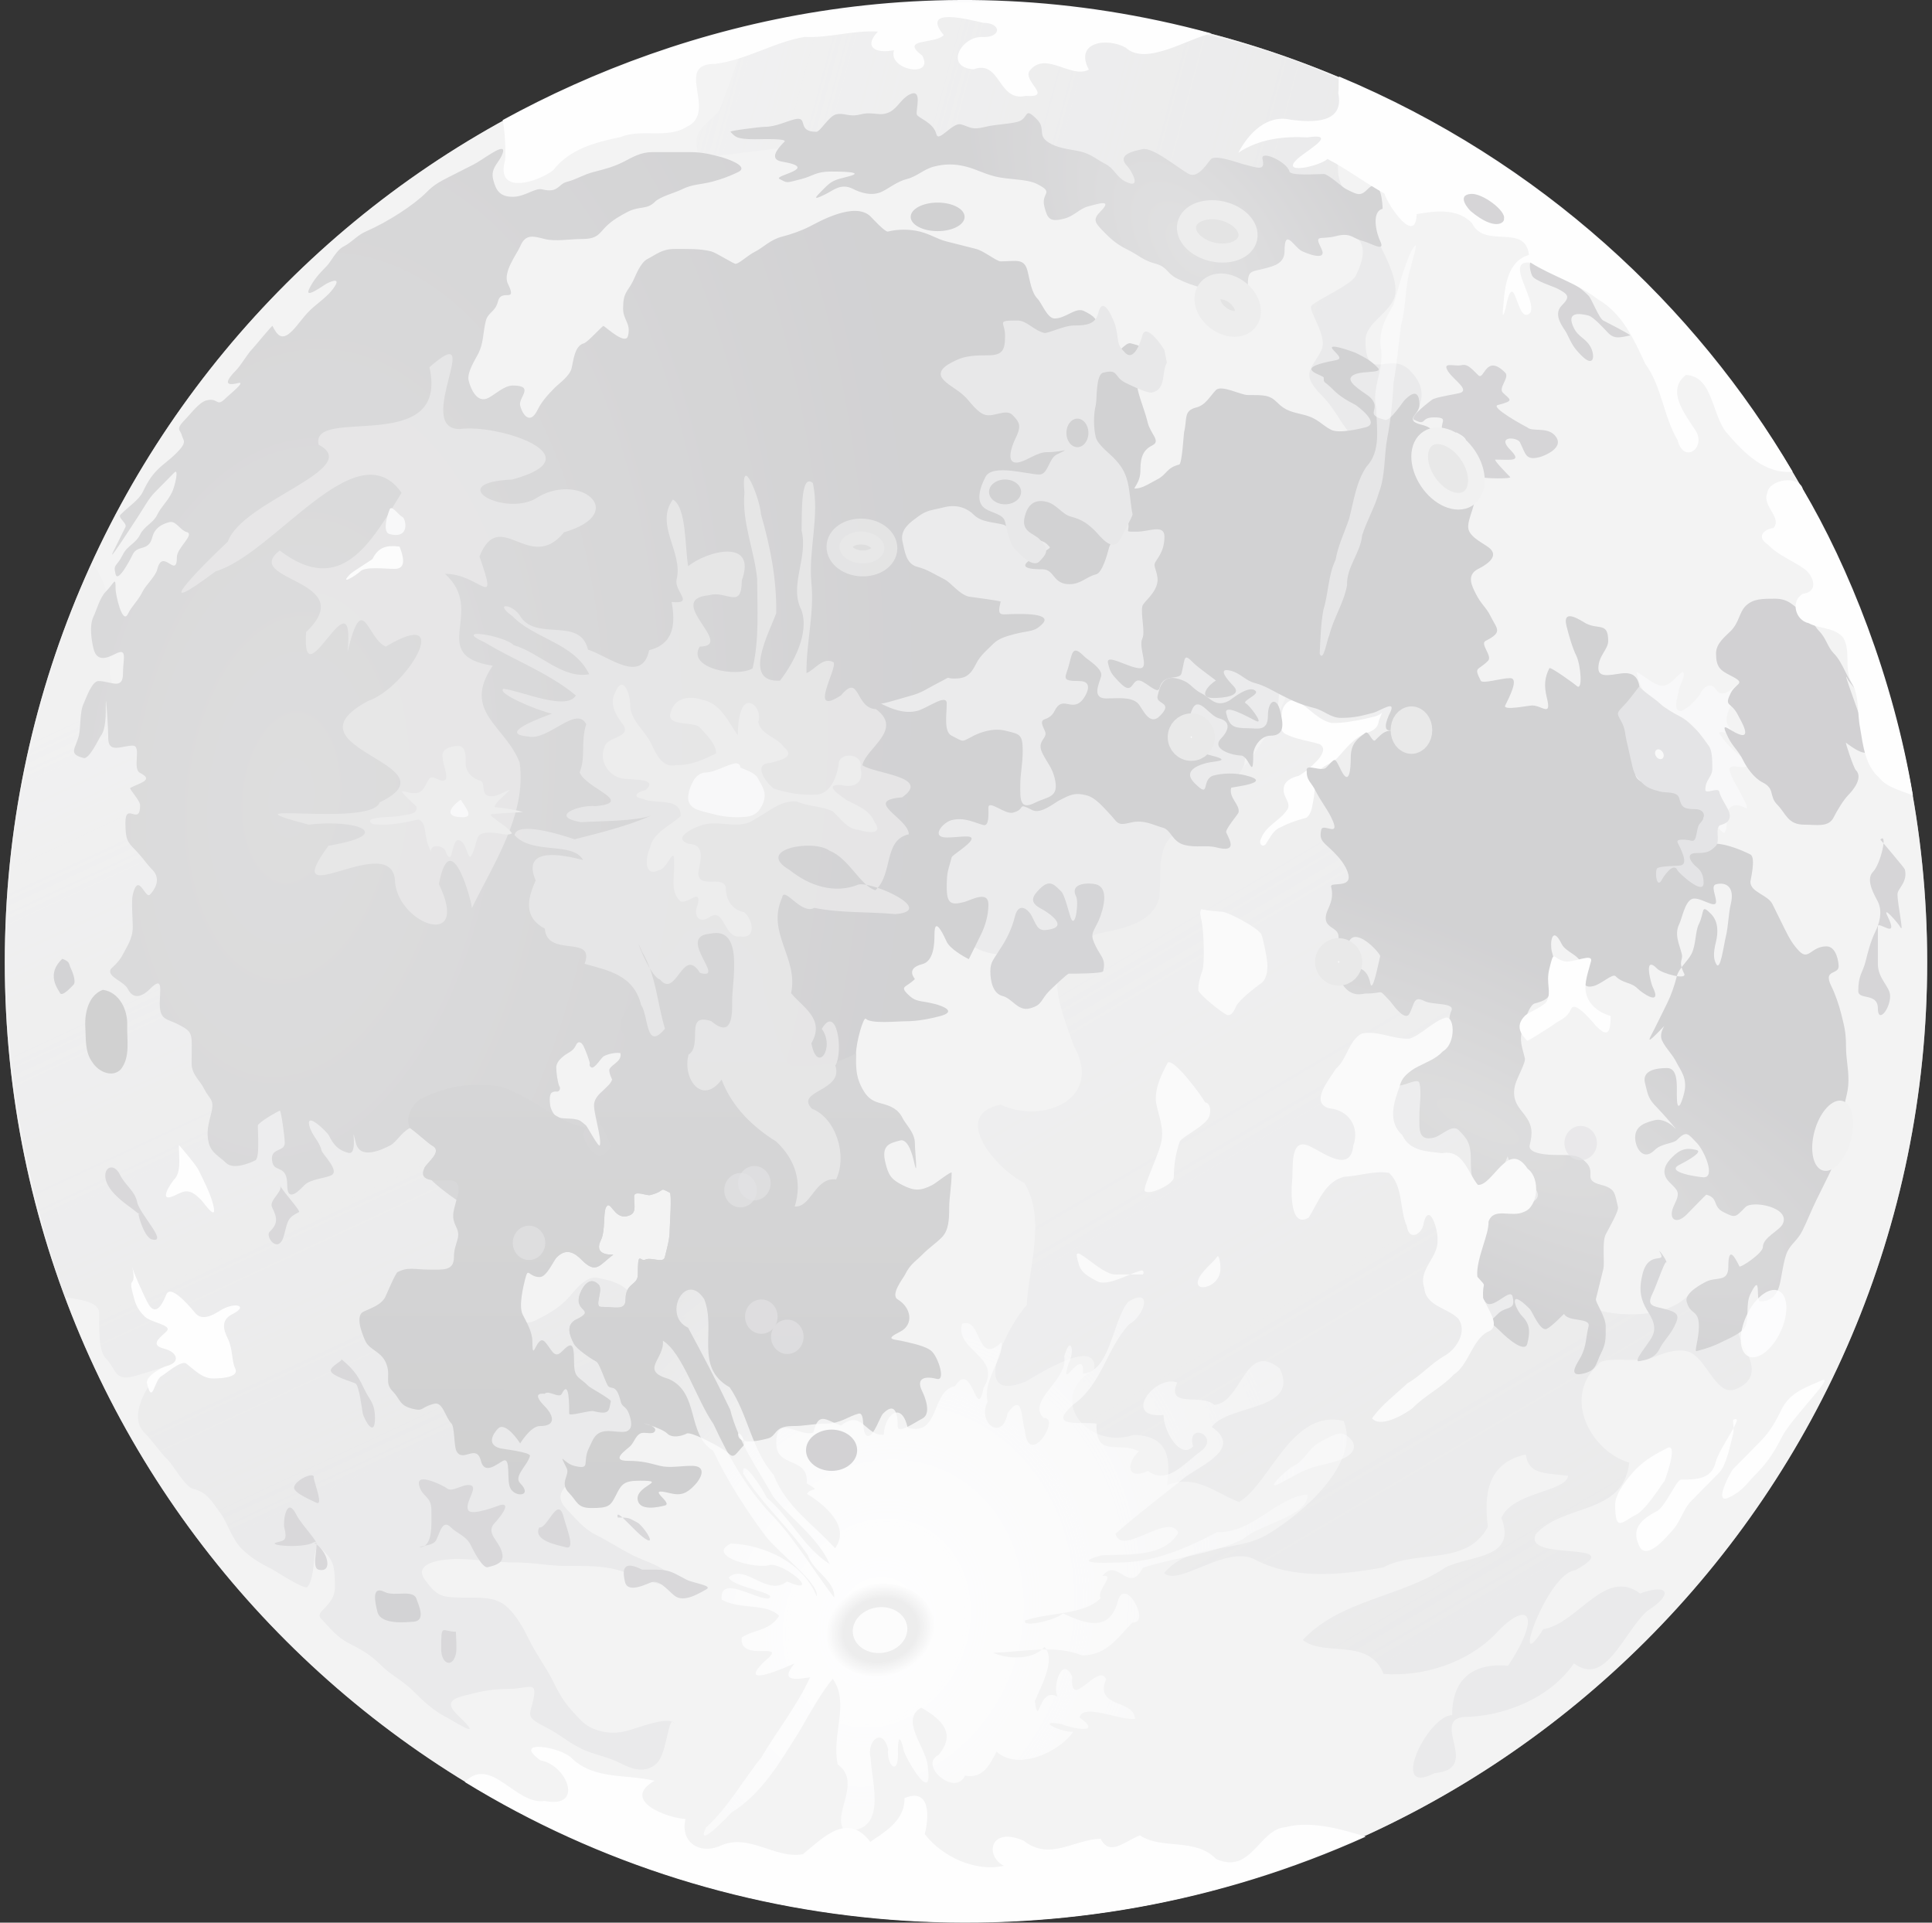 <svg width="201" height="200" viewBox="0 0 201 200" fill="none" xmlns="http://www.w3.org/2000/svg">
<rect x="0" y="0" width="201" height="200" fill="#333333" stroke="none"/>
<g clip-path="url(#clip0_26_160)">
<path fill-rule="evenodd" clip-rule="evenodd" d="M200.501 100.094C200.501 155.244 155.73 199.956 100.5 199.956C45.273 199.956 0.499 155.247 0.499 100.094C0.499 44.944 45.27 0.233 100.5 0.233C155.728 0.233 200.501 44.941 200.501 100.094Z" fill="#D1D1D2"/>
<path fill-rule="evenodd" clip-rule="evenodd" d="M6.766 134.915C-1.078 112.247 -2.626 86.637 9.348 59.03C9.851 57.87 11.399 61.905 11.399 63.162V68.643C11.399 70.986 11.703 71.451 12.481 73.027C13.038 74.154 13.648 75.391 14.285 76.68C14.996 78.121 14.825 78.869 15.367 81.064C15.683 82.342 16.045 84.628 16.81 86.178C17.789 88.163 17.963 90.34 18.974 92.387C19.84 94.141 20.991 96.54 21.5 98.599C22.019 100.708 23.009 102.755 24.023 104.811C24.788 106.358 25.095 108.452 26.187 109.559C27.122 110.502 27.98 111.292 29.797 111.75C32.043 112.321 35.56 112.845 37.733 113.942C39.178 114.676 41.369 115.054 42.782 115.77C43.849 116.309 44.806 117.344 46.027 117.962C47.832 118.876 48.796 119.669 49.997 120.885C50.592 121.488 52.52 123.331 52.52 124.538V130.019C52.52 130.886 51.983 134.953 52.52 135.497C53.338 136.326 53.928 138.257 55.768 137.325C56.939 136.731 57.95 136.21 59.013 135.133C59.629 134.509 60.876 132.59 62.261 132.942C62.965 133.119 64.381 133.261 65.508 134.403C66.437 135.343 67.29 135.843 68.394 136.959C69.072 137.648 70.252 138.997 71.28 139.517C71.791 139.775 74.341 140.964 74.525 141.709C74.846 143.005 75.261 144.901 73.444 145.362C71.814 145.773 71.069 146.016 69.475 146.824C68.596 147.267 66.995 148.365 65.868 148.649C63.937 149.14 63.067 149.208 62.261 150.841C61.618 152.145 60.864 152.621 59.734 153.763C58.861 154.65 57.447 155.464 59.013 157.052C59.801 157.848 60.683 158.993 61.898 159.608C63.321 160.327 64.431 161.072 65.868 161.8C66.823 162.285 68.715 162.859 69.475 163.628C71.104 165.279 70.529 165.264 68.394 164.722C66.799 164.32 65.453 163.613 64.066 163.261C62.468 162.859 60.97 162.897 59.013 162.897C57.056 162.897 55.563 162.531 53.604 162.531C51.413 162.531 49.573 162.167 47.47 162.167C46.387 162.167 42.809 162.448 44.225 164.359C45.531 166.122 45.943 166.184 48.554 166.184C50.385 166.184 51.79 166.175 52.882 167.281C53.846 168.257 54.389 169.239 55.047 170.57C55.835 172.171 56.834 173.46 57.57 174.954C58.423 176.679 58.919 177.415 60.456 178.971C61.387 179.915 63.184 180.566 65.146 180.069C66.35 179.764 69.723 178.38 70.196 179.338C69.548 178.022 69.419 182.314 68.394 183.355C67.1 184.665 65.508 183.905 64.425 183.355C63.195 182.731 61.627 182.485 60.456 181.894C58.984 181.148 58.18 180.376 56.849 179.702C54.746 178.637 55.064 178.53 55.406 177.146C56.025 174.644 55.111 175.685 52.882 175.685C50.861 175.685 49.544 176.072 48.192 176.415C45.852 177.007 47.26 178.025 48.192 178.971C50.169 180.974 47.163 178.998 46.39 178.607C45.096 177.951 43.951 176.868 43.142 176.049C41.901 174.792 40.671 174.277 39.535 173.126C38.507 172.085 37.397 171.496 36.29 170.934C34.987 170.275 34.237 169.222 33.404 168.379C32.648 167.612 34.847 167.104 34.847 165.089C34.847 162.519 34.578 162.261 33.404 161.069C32.408 160.064 32.954 164.081 31.961 165.089C31.669 165.382 28.532 163.353 28.354 163.261C27.043 162.599 26.07 162.045 25.107 161.069C24.128 160.081 23.661 158.386 22.942 157.416C21.993 156.135 21.575 155.245 20.056 154.86C19.285 154.665 17.995 152.408 17.531 151.938C16.429 150.82 15.935 149.956 15.006 149.015C13.825 147.817 14.515 145.992 15.006 144.995C15.614 143.765 16.745 142.869 17.531 142.073C17.555 142.049 14.388 143.052 13.924 143.17C11.87 143.691 12.109 142.428 11.038 141.342C10.212 140.505 10.317 138.222 10.317 136.595C10.317 135.261 7.788 135.175 6.766 134.915Z" fill="url(#paint0_linear_26_160)"/>
<path fill-rule="evenodd" clip-rule="evenodd" d="M166.237 141.978C162.501 145.433 165.551 150.985 169.502 152.148C168.877 157.629 162.788 156.339 159.8 159.552C158.281 162.542 169.695 160.129 163.895 163.338C160.904 163.649 157.031 174.999 160.556 169.473C164.158 168.899 166.958 163.01 170.63 165.758C173.729 164.643 174.024 165.915 171.401 167.556C168.88 169.784 167.084 175.525 163.749 173.026C161.266 176.661 156.441 178.584 152.133 178.613C148.955 179.178 154.125 184.032 149.244 184.446C144.431 186.961 148.5 178.477 151.079 178.409C151.076 174.694 153.196 172.952 156.903 173.268C160.533 167.769 158.886 166.391 155.609 169.94C152.668 172.975 148.091 174.44 143.941 174.129C142.425 170.304 137.801 172.387 135.538 170.597C139.472 166.367 145.827 166.151 150.474 162.995C153.187 161.753 157.811 162.122 156.199 157.889C157.411 155.156 162.852 155.239 163.144 153.518C160.661 153.21 159.011 153.381 158.745 151.299C154.724 152.172 154.37 155.479 154.794 158.83C152.574 162.957 147.451 161.137 143.926 163.042C139.498 163.85 134.53 164.365 130.435 162.167C127.474 160.768 122.64 165.027 121.104 163.64C123.84 160.416 128.443 161.608 131.878 159.608C135.497 157.428 141.589 152.225 139.79 147.809C134.364 146.537 132.194 154.26 128.914 156.248C126.25 155.198 124.419 153.352 121.425 154.473C121.77 151.852 121.673 149.344 117.923 149.264C113.209 150.903 108.644 145.377 113.843 142.44C114.19 139.062 108.203 142.848 106.693 143.721C100.571 146.191 104.926 137.757 106.816 135.758C107.052 131.637 108.831 126.771 106.567 123.044C103.807 121.754 98.743 116.004 104.094 114.901C108.539 116.971 114.862 114.324 111.69 108.742C110.837 106.18 107.949 99.818 112.493 99.975C113.752 97.289 110.063 92.92 114.926 91.657C117.479 88.323 119.932 85.359 124.176 84.451C128.508 81.596 131.571 77.52 133.668 72.764C134.898 66.975 142.159 71.161 146.046 71.4C148.888 73.483 146.908 79.334 146.149 82.555C144.677 86.527 145.012 91.112 145.786 95.212C147.621 99.516 151.815 102.184 154.242 106.027C156.266 110.375 153.661 116.782 157.893 119.645C161.392 123.195 163.825 131.504 165.781 136.006C166.301 136.66 173.597 137.855 176.126 134.154C179.167 135.414 181.208 138.074 180.966 138.375C180.265 139.257 184.453 142.928 180.578 144.504C178.676 145.277 177.707 141.822 176.086 140.813C174.465 139.801 171.81 141.425 171.161 141.449C168.574 141.538 166.623 141.191 166.237 141.978Z" fill="url(#paint1_linear_26_160)"/>
<path fill-rule="evenodd" clip-rule="evenodd" d="M122.5 86.542C120.079 88.004 120.943 91.177 120.581 93.514C119.816 95.958 117.059 96.534 114.877 96.981C112.31 97.428 110.367 99.88 107.584 99.371C105.224 99.265 102.552 99.735 100.638 97.969C83.001 78.307 91.987 62.834 93.644 58.914C86.333 44.672 139.075 49.916 132.81 68.129C133.429 70.176 133.026 72.376 132.868 74.45C131.747 76.192 129.559 77.222 129.454 79.538C128.54 81.759 123.373 86.164 122.5 86.542Z" fill="#B3B3B5"/>
<path fill-rule="evenodd" clip-rule="evenodd" d="M143.783 74.121C143.336 74.586 142.568 74.601 141.966 74.787C140.824 75.006 139.665 75.254 138.496 75.198C137.115 74.891 136.23 73.651 135.038 72.986C134.229 72.498 133.444 73.323 133.371 74.124C133.303 74.832 132.962 75.917 133.724 76.346C134.84 76.917 136.107 77.041 137.29 77.411C138.076 77.828 137.41 78.745 136.981 79.18C136.429 79.757 135.815 80.295 135.126 80.697C134.413 80.857 133.493 81.28 133.555 82.153C133.476 82.886 134.361 83.531 133.931 84.217C133.169 85.38 131.644 85.9 131.18 87.285C130.882 87.805 131.452 88.29 131.773 87.672C132.179 87.063 132.489 86.338 133.227 86.057C134.077 85.596 135.006 85.315 135.929 85.051C136.496 84.602 136.522 83.782 136.659 83.117C136.814 82.262 136.773 81.375 136.983 80.531C137.454 79.591 138.666 79.478 139.288 78.671C140.085 77.781 140.862 76.807 141.981 76.313C142.673 76.094 143.342 75.84 143.441 75C143.555 74.707 143.669 74.414 143.783 74.121Z" fill="#FBFBFC"/>
<path fill-rule="evenodd" clip-rule="evenodd" d="M146.651 44.71C147.957 41.891 148.637 40.522 146.651 38.51C144.612 36.445 142.06 40.01 142.06 35.41C142.06 33.547 144.674 32.567 145.121 30.76C145.556 29 143.751 25.918 143.079 24.56C141.8 21.969 141.776 21.691 140.018 19.91C137.88 17.744 140.433 11.482 141.806 10.095C142.895 8.991 114.891 -5.113 77.527 4.67C77.144 4.77 75.047 11.315 74.723 11.644C72.863 13.527 72.027 13.639 72.682 16.294C72.749 16.562 81.715 15.29 82.407 15.29C84.957 15.29 85.445 16.538 87.986 16.294C99.511 15.198 136.671 22.85 140.018 24.045C142.588 24.959 141.817 27.119 141.04 28.692C140.561 29.66 137.13 31.103 136.449 31.792C136.002 32.248 138.201 34.96 137.468 36.442C136.51 38.386 135.202 38.797 137.468 41.092C139.121 42.767 139.399 44.083 141.04 45.742C141.928 46.645 146.394 44.814 146.651 44.71Z" fill="url(#paint2_linear_26_160)"/>
<path fill-rule="evenodd" clip-rule="evenodd" d="M91.608 73.169C91.52 73.353 94.184 72.518 94.669 72.394C95.91 72.081 96.599 71.548 97.475 71.104C99.26 70.199 98.153 70.587 99.26 70.587C100.475 70.587 100.971 70.22 101.556 69.037C101.985 68.164 102.785 67.534 103.34 66.969C103.86 66.445 104.605 66.197 105.636 65.937C107.119 65.561 107.59 65.768 108.443 64.904C109.579 63.754 106.135 63.869 105.636 63.869C104.111 63.869 103.691 64.265 104.105 62.579C104.126 62.499 100.82 62.071 100.79 62.062C99.762 61.801 98.98 60.627 98.241 60.254C97.142 59.698 96.456 59.222 95.434 58.962C94.233 58.657 94.125 57.273 93.903 56.379C93.576 55.051 94.788 54.285 95.434 53.794C96.456 53.019 96.915 53.099 98.241 52.762C99.68 52.398 100.735 52.966 101.301 53.537C102.087 54.332 103.32 54.306 104.362 54.569C105.198 54.782 104.824 56.119 106.658 56.119C108.665 56.119 108.761 56.441 109.208 56.894C109.552 57.246 103.889 59.219 108.443 59.219C109.731 59.219 109.514 60.769 111.249 60.769C112.476 60.769 112.978 60.009 114.053 59.737C114.667 59.583 115.207 57.654 115.33 57.154C115.584 56.122 116.343 55.628 116.606 54.569C116.898 53.383 117.356 52.821 117.625 51.729C117.909 50.579 118.645 50.307 118.645 48.887C118.645 47.431 119.001 46.769 119.921 46.304C120.777 45.873 119.693 45.118 119.41 43.979C119.068 42.598 118.694 41.853 118.39 40.622C118.116 39.51 119.071 38.469 119.41 37.779C120.149 36.286 118.317 35.889 117.625 35.712C117.059 35.57 116.15 37.055 115.33 37.262C114.1 37.572 114.31 36.002 114.31 34.679C114.31 33.162 113.776 32.86 112.78 32.354C111.909 31.914 110.899 33.129 109.719 33.129C108.951 33.129 108.381 31.514 107.931 31.062C107.315 30.438 107.157 29.21 106.912 28.222C106.562 26.802 105.718 27.187 104.105 27.187C103.688 27.187 102.356 26.098 101.556 25.897C100.452 25.616 99.4 25.35 98.495 25.122C97.478 24.865 96.859 24.383 95.691 24.087C94.622 23.818 93.366 23.835 92.373 24.087C92.09 24.161 90.807 22.759 90.588 22.537C88.953 20.88 85.08 23.131 84.213 23.572C83.328 24.019 82.273 24.386 81.406 24.604C80.138 24.924 79.423 25.737 78.599 26.154C77.729 26.595 77.045 27.323 76.56 27.447C76.376 27.491 74.51 26.282 74.008 26.154C72.807 25.85 71.513 25.897 70.181 25.897C68.873 25.897 68.266 26.48 67.378 26.929C66.618 27.314 66.163 28.616 65.847 29.254C65.289 30.381 64.825 30.373 64.825 32.097C64.825 33.307 65.663 33.609 65.336 34.937C65.085 35.951 63.073 34.049 62.786 33.904C62.693 33.857 61.133 35.614 60.745 35.712C59.775 35.957 59.655 37.54 59.471 38.297C59.261 39.146 58.151 39.891 57.684 40.362C56.875 41.184 56.329 41.817 55.899 42.687C55.155 44.195 54.366 43.193 54.115 42.172C53.913 41.362 55.68 40.104 53.35 40.104C52.45 40.104 51.53 41.024 50.797 41.397C49.564 42.021 48.931 40.288 48.758 39.587C48.548 38.738 49.486 37.339 49.778 36.747C50.324 35.641 50.224 34.67 50.543 33.387C50.773 32.458 51.527 32.493 51.819 31.322C52.149 29.973 53.875 31.612 52.839 29.512C52.263 28.349 53.794 26.394 54.115 25.637C54.676 24.306 55.453 24.557 56.665 24.862C57.777 25.146 59.337 24.862 60.491 24.862C62.153 24.862 62.258 24.365 63.04 23.572C63.709 22.895 64.656 22.365 65.336 22.022C66.56 21.401 67.296 21.845 68.143 20.987C68.674 20.448 70.266 20.04 70.947 19.697C72.004 19.161 72.904 19.201 74.008 18.921C74.998 18.671 76.043 18.278 76.814 17.888C78.079 17.248 75.231 16.39 75.03 16.338C73.946 16.064 73.155 15.822 71.712 15.822H67.886C66.645 15.822 65.85 16.336 64.825 16.855C63.887 17.33 63.008 17.573 61.764 17.888C60.695 18.159 59.991 18.66 58.96 18.921C58.078 19.144 58.099 20.123 56.41 19.697C55.66 19.508 54.629 20.472 53.35 20.472C52.003 20.472 51.588 19.801 51.308 18.663C50.987 17.361 52.067 16.876 52.327 15.822C52.596 14.735 50.257 16.613 49.267 17.113C48.288 17.608 47.496 18.01 46.717 18.405C45.657 18.941 45.09 19.278 44.421 19.954C43.057 21.336 40.355 23.084 38.045 24.087C37.143 24.48 36.62 25.196 35.749 25.637C34.973 26.03 34.473 27.19 33.962 27.704C33.124 28.556 32.633 29.11 32.178 30.029C31.59 31.221 33.67 29.663 33.962 29.512C35.802 28.583 34.789 29.967 34.219 30.547C33.439 31.334 32.835 31.689 32.178 32.354C31.398 33.144 31.05 33.757 30.393 34.422C29.347 35.478 28.857 34.925 28.351 33.904C28.308 33.816 26.517 36.019 26.31 36.229C25.691 36.856 25.121 37.951 24.525 38.554C23.512 39.581 23.278 40.226 24.779 39.847C25.676 39.619 23.795 41.104 23.506 41.397C22.469 42.444 22.785 41.32 21.464 41.654C20.734 41.838 19.839 43.042 19.424 43.462C18.145 44.757 18.757 44.633 18.914 45.272C19.055 45.843 19.535 45.932 18.404 47.079C17.625 47.869 17.02 48.221 16.363 48.887C15.611 49.65 15.248 50.372 14.833 51.212C14.438 52.013 13.397 52.667 12.538 53.537C12.214 53.865 13.252 54.415 13.048 54.829C12.543 55.85 12.192 56.563 11.772 57.412C11.118 58.737 13.512 55.028 14.323 53.794C15.009 52.753 15.463 51.865 16.108 51.212C16.914 50.395 17.523 49.78 18.149 49.144C18.634 48.656 18.201 50.591 17.894 51.212C17.407 52.2 16.805 52.643 16.363 53.537C15.916 54.445 15.027 54.693 14.578 55.604C14.102 56.569 13.255 56.734 12.793 57.669C12.117 59.039 11.751 58.616 12.027 59.737C12.247 60.624 13.409 58.489 13.813 57.669C14.335 56.613 15.467 57.429 15.854 55.862C16.137 54.714 17.229 54.415 17.639 54.312C18.304 54.143 18.759 55.178 19.424 55.344C20.314 55.569 18.404 57.001 18.404 57.929C18.404 60.337 16.936 56.9 16.363 59.219C16.18 59.962 15.188 60.828 14.833 61.544C14.346 62.532 13.744 62.976 13.303 63.869C12.726 65.037 12.027 61.822 12.027 61.287C12.027 59.864 11.914 60.627 11.007 61.544C10.376 62.186 10.039 63.505 9.732 64.129C9.266 65.073 9.526 66.65 9.732 67.487C10.091 68.942 11.225 68.41 12.027 68.004C13.306 67.357 12.793 68.546 12.793 70.069C12.793 71.829 11.501 70.844 10.242 70.844C9.539 70.844 8.894 72.799 8.712 73.169C8.278 74.048 8.422 75.636 8.201 76.529C7.863 77.896 7.046 78.431 8.712 78.854C9.291 78.999 10.297 76.799 10.497 76.529C11.029 75.811 11.007 74.326 11.007 73.169C11.007 71.962 11.262 75.577 11.262 76.787C11.262 78.422 12.692 77.562 13.813 77.562C14.782 77.562 13.711 79.964 14.578 80.404C16.025 81.135 14.628 81.41 13.558 81.954C13.379 82.043 14.578 83.253 14.578 83.762C14.578 85.995 13.048 83.348 13.048 85.569C13.048 87.329 13.258 87.589 14.068 88.412C14.847 89.201 15.197 89.814 15.854 90.476C16.836 91.473 16.049 92.606 15.598 93.062C15.098 93.567 14.415 90.618 13.813 93.062C13.648 93.73 13.813 95.688 13.813 96.419C13.813 97.679 13.134 98.57 12.793 99.262C12.369 100.119 11.555 100.735 11.517 100.812C11.113 101.628 12.899 102.06 13.303 102.876C13.954 104.196 15.035 103.447 15.598 102.876C17.026 101.433 16.619 102.986 16.619 104.426C16.619 106.112 17.398 105.985 18.404 106.494C20.229 107.417 19.935 107.402 19.935 110.626C19.935 111.768 20.822 112.422 21.21 113.212C21.809 114.424 22.344 114.3 21.976 115.794C21.71 116.868 21.435 117.743 21.718 118.894C21.981 119.956 22.855 120.302 23.506 120.962C24.257 121.722 26.021 120.976 26.567 120.701C27.034 120.465 26.821 117.835 26.821 117.087C26.821 116.8 28.86 115.602 29.117 115.537C29.242 115.504 29.628 118.299 29.628 118.894C29.628 119.894 27.945 119.311 28.351 120.962C28.6 121.967 29.882 121.133 29.882 123.287C29.882 125.227 31.217 123.742 31.666 123.287C32.303 122.639 33.848 122.568 34.473 122.251C35.384 121.79 33.562 120.104 33.454 119.669C33.197 118.637 32.438 118.143 32.178 117.087C31.804 115.572 34.035 117.743 34.219 118.119C34.707 119.11 35.195 119.657 36.258 119.926C37.359 120.204 36.383 116.303 37.023 118.894C37.473 120.71 39.795 119.557 40.595 119.151C41.208 118.841 41.778 117.779 42.636 117.344C42.727 117.297 44.669 119.021 44.932 119.151C46.124 119.755 44.45 120.9 44.167 121.476C43.358 123.112 57.593 131.128 57.941 130.776C58.975 129.729 59.886 130.424 60.491 131.034C62.05 132.613 62.351 131.572 63.806 130.519C63.87 130.472 61.647 130.756 62.529 128.969C62.982 128.052 62.751 126.194 63.04 125.609C63.499 124.68 63.844 126.813 65.208 126.514C66.291 126.277 65.973 125.57 65.973 124.449C65.973 123.789 67.296 124.405 67.632 124.319C69.396 123.872 68.453 123.443 69.673 124.062C69.919 124.186 69.673 127.517 69.673 127.934C69.673 128.898 69.393 129.842 69.162 130.776C68.996 131.451 67.734 130.723 67.121 131.034C66.618 131.291 66.355 129.945 66.355 132.584C66.355 133.737 65.082 133.4 65.082 135.169C65.082 136.376 64.031 135.944 62.529 135.944C61.761 135.944 62.821 134.169 62.275 133.619C61.221 132.551 60.409 134.205 60.234 134.909C59.851 136.47 70.044 138.37 59.98 137.234C58.785 137.84 59.284 138.926 59.725 139.819C59.968 140.307 88.865 119.338 89.058 109.594C89.081 108.349 89.838 105.734 90.077 105.976C90.615 106.521 93.299 106.237 94.16 106.237C95.492 106.237 96.731 105.973 97.73 105.719C99.613 105.243 98.144 104.66 97.221 104.426C95.668 104.033 95.299 104.293 94.415 103.394C93.585 102.554 94.303 102.731 95.18 101.844C95.206 101.817 94.14 100.75 95.945 100.294C97.122 99.995 97.221 98.277 97.221 97.194C97.221 95.052 98.305 97.585 98.495 97.969C98.866 98.72 100.235 99.495 100.79 99.776C100.799 99.782 102.017 97.292 102.067 97.194C102.49 96.333 102.832 95.236 102.832 94.094C102.832 92.562 100.986 93.656 100.279 93.837C98.947 94.174 98.495 94.011 98.495 92.287C98.495 90.553 98.679 90.509 99.006 89.187C99.064 88.95 100.758 87.962 101.044 87.376C101.357 86.749 99.777 87.119 98.495 87.119C96.774 87.119 98.086 85.542 99.006 85.312C100.352 84.969 101.415 85.599 102.321 85.826C102.922 85.98 102.832 84.646 102.832 84.019C102.832 83.141 104.541 84.75 105.382 84.537C106.824 84.17 105.694 83.404 107.423 84.279C108.282 84.714 109.736 83.493 110.227 83.244C111.36 82.673 111.796 82.416 113.034 82.729C113.983 82.969 114.792 83.99 115.33 84.537C116.314 85.534 116.118 85.951 117.625 85.569C119.024 85.217 120.061 85.865 120.94 86.087C121.866 86.32 121.922 87.563 123.236 87.894C124.486 88.21 125.456 87.876 126.554 88.151C128.648 88.684 128.052 87.575 127.573 86.601C127.427 86.308 128.814 84.676 128.849 84.537C129.051 83.717 127.821 83.016 128.084 81.954C128.105 81.866 132.67 81.434 129.615 80.662C128.464 80.372 127.217 80.428 126.297 80.662C124.86 81.025 126.048 83.25 124.258 81.437C122.97 80.132 124.81 79.552 125.532 79.369C126.335 79.165 128.286 79.162 126.043 78.594C124.825 78.286 124.135 77.955 123.493 77.304C123.055 76.861 122.307 76.938 121.705 76.787C122.132 76.529 122.555 76.269 122.982 76.012C123.595 75.639 123.817 73.876 124.258 73.429C124.93 72.746 125.885 74.485 126.808 74.719C128.312 75.101 127.608 76.234 127.062 76.787C125.894 77.97 128.35 78.594 129.104 78.594C129.953 78.594 130.38 81.28 130.38 78.594C130.38 77.636 131.201 76.529 132.164 76.529C133.701 76.529 133.52 75.299 133.184 73.944C132.813 72.436 131.91 72.82 131.91 74.462C131.91 76.133 130.783 75.754 129.869 75.754C128.277 75.754 127.897 75.521 127.573 74.204C127.319 73.169 129.693 74.503 130.634 74.979C131.612 75.473 130 73.367 129.615 73.169C129.127 72.924 131.019 72.267 130.634 71.879C129.942 71.178 128.09 72.779 127.827 72.912C126.443 73.613 125.949 72.607 125.023 72.137C123.873 71.554 123.948 70.959 122.471 70.587C120.964 70.205 120.666 71.442 120.432 72.394C120.204 73.314 122.149 72.98 120.686 74.462C119.547 75.615 118.875 73.66 118.39 73.169C117.675 72.444 116.22 72.654 115.075 72.654C113.513 72.654 114.398 71.007 114.564 70.329C114.754 69.557 113.154 68.64 112.78 68.262C111.673 67.141 111.571 67.735 111.249 69.037C110.893 70.48 110.242 70.844 112.269 70.844C113.98 70.844 112.864 72.566 112.523 72.912C111.442 74.009 110.531 72.299 109.719 73.944C109.047 75.302 107.847 74.29 108.697 76.012C109.1 76.825 107.785 77.003 108.443 78.337C108.957 79.375 109.444 79.813 109.719 80.919C110.239 83.031 109.024 82.821 107.677 83.504C106.068 84.318 106.147 83.093 106.147 81.694C106.147 80.387 106.401 79.555 106.401 78.079C106.401 76.308 106.033 76.37 104.616 76.012C103.299 75.677 101.915 76.219 101.301 76.529C99.958 77.207 100.384 77.228 99.006 76.529C98.171 76.106 98.495 74.364 98.495 73.169C98.495 72.104 96.456 73.687 95.434 73.944C94.084 74.287 92.732 73.737 91.608 73.169ZM64.539 109.544C64.787 110.475 63.3 110.827 63.385 111.398C63.423 111.715 63.552 112.011 63.683 112.295C63.519 112.786 63.075 113.081 62.737 113.442C62.334 113.794 61.913 114.211 61.817 114.768C61.656 115.504 62.64 118.424 62.401 119.148C62.278 119.391 61.145 117.267 60.973 117.075C60.657 116.82 60.359 116.486 59.936 116.442C59.369 116.306 58.537 116.394 57.976 116.229C57.617 116.01 57.287 115.359 57.24 114.969C57.187 114.566 57.149 114.135 57.31 113.75C57.477 113.546 57.76 113.519 58.002 113.552C58.253 113.504 58.338 113.147 58.178 112.963C57.993 112.478 57.862 111.487 57.874 110.949C57.941 110.452 58.335 110.097 58.7 109.804C59.068 109.526 59.544 109.36 59.796 108.949C59.924 108.766 59.977 108.491 60.219 108.417C60.488 108.408 60.648 108.677 60.745 108.896C60.911 109.245 61.311 110.254 61.364 110.638C61.233 110.857 61.533 111.177 61.747 111.008C62.176 110.721 62.407 110.233 62.783 109.89C63.093 109.695 63.966 109.446 64.539 109.544Z" fill="url(#paint3_radial_26_160)"/>
<path fill-rule="evenodd" clip-rule="evenodd" d="M42.636 117.343C42.727 117.297 44.671 119.021 44.932 119.154C46.123 119.755 44.449 120.901 44.165 121.477C43.358 123.112 45.771 122.769 46.717 122.769C48.295 122.769 47.553 124.554 47.482 124.836C47.181 126.06 46.911 126.517 47.482 127.677C48.028 128.78 47.226 129.278 47.226 130.778C47.226 132.226 46.069 132.068 44.676 132.068C43.093 132.068 42.496 131.751 41.359 132.327C41.141 132.439 40.214 134.647 40.086 134.909C39.657 135.778 38.457 136.121 37.789 136.461C36.812 136.956 37.931 139.333 38.045 139.561C38.457 140.396 39.563 140.571 40.086 141.628C40.785 143.044 39.904 143.77 40.851 144.725C41.661 145.549 41.51 146.185 42.891 146.536C44.145 146.853 43.667 146.404 45.185 146.018C46.064 145.796 46.334 147.437 46.973 148.085C47.297 148.416 47.226 150.408 47.482 150.926C48.121 152.222 49.577 150.117 50.032 151.96C50.41 153.482 51.774 152.239 52.328 151.96C53.195 151.522 52.661 153.923 53.093 154.801C53.582 155.791 55.478 155.667 54.113 154.286C53.411 153.572 54.892 152.42 55.134 151.444C55.23 151.059 52.311 150.728 52.072 150.667C50.506 150.273 51.385 149.041 51.819 148.6C52.581 147.829 54.025 149.973 54.113 150.152C54.116 150.155 55.199 148.344 56.154 148.344C58.027 148.344 57.501 147.123 56.666 146.277C55.111 144.702 56.643 145.007 56.666 144.984C57.086 144.558 58.184 145.523 58.451 144.984C59.247 143.369 59.215 146.28 59.215 147.051C59.215 147.365 61.319 146.68 61.765 146.792C63.536 147.241 63.334 146.645 63.55 145.759C63.598 145.566 61.381 144.337 61.256 144.21C60.179 143.119 59.724 143.427 59.724 141.628C59.724 139.604 59.42 139.61 58.451 140.594C57.621 141.435 57.373 140.278 56.666 139.561C55.839 138.723 55.389 142.016 55.389 139.561C55.389 138.507 54.744 137.482 54.369 136.72C53.931 135.833 54.48 133.688 54.625 133.101C54.974 131.685 54.938 132.845 56.154 132.845C56.885 132.845 57.592 131.129 57.939 130.778C58.974 129.727 59.886 130.424 60.492 131.034C62.049 132.615 62.351 131.57 63.806 130.519C63.871 130.473 61.648 130.755 62.53 128.97C62.984 128.052 62.754 126.195 63.041 125.611C63.502 124.681 63.846 126.811 65.21 126.514C66.293 126.278 65.975 125.57 65.975 124.448C65.975 123.791 67.296 124.404 67.632 124.318C69.397 123.872 68.453 123.443 69.673 124.062C69.917 124.186 69.673 127.516 69.673 127.937C69.673 128.898 69.394 129.842 69.164 130.778C68.996 131.451 67.734 130.726 67.123 131.034C66.617 131.29 66.356 129.946 66.356 132.586C66.356 133.737 65.082 133.4 65.082 135.168C65.082 136.377 64.031 135.942 62.53 135.942C61.762 135.942 62.82 134.169 62.277 133.619C61.222 132.551 60.409 134.204 60.236 134.909C59.849 136.469 61.967 136.227 59.98 137.235C58.786 137.839 59.284 138.925 59.724 139.817C59.966 140.309 61.475 141.351 62.021 141.628C62.402 141.818 63.01 143.919 63.297 144.21C63.635 144.556 64.124 143.945 64.57 145.759C64.769 146.568 65.224 146.078 65.591 147.57C66.057 149.455 64.32 148.859 63.297 148.859C61.879 148.859 61.708 149.754 61.256 150.667C60.548 152.098 61.558 152.941 59.724 152.478C58.653 152.204 58.027 150.843 58.96 152.734C59.318 153.462 58.141 154.231 59.215 155.319C60.057 156.171 60.028 156.868 61.509 156.868C63.257 156.868 63.502 156.71 64.062 155.575C64.673 154.34 64.926 154.027 66.611 154.027C69.63 154.027 65.978 154.559 66.356 156.093C66.626 157.179 68.425 156.796 69.164 156.609C70.136 156.364 66.927 154.622 69.673 155.319C70.886 155.624 71.458 155.319 72.222 154.542C72.941 153.816 73.632 152.478 71.969 152.478C70.832 152.478 69.658 152.731 68.652 152.478C67.507 152.187 66.808 151.96 65.338 151.96C63.394 151.96 65.216 150.791 65.591 150.411C65.978 150.019 66.125 149.366 66.611 149.118C67.075 148.885 67.91 149.328 68.143 148.859C68.334 148.473 67.535 148.188 67.123 148.085C66.31 147.88 68.826 148.52 69.417 149.118C69.9 149.605 70.849 149.426 71.458 149.118C71.912 148.888 75.249 150.633 75.795 151.185C76.401 151.798 76.557 151.185 77.324 150.411C77.805 149.924 76.597 148.491 76.816 149.377C77.066 150.391 79.371 149.763 79.877 149.634C80.841 149.392 80.499 148.344 82.427 148.344C83.888 148.344 84.538 148.085 85.997 148.085C87.415 148.085 88.316 147.305 89.314 147.051C90.127 146.847 89.496 149.377 90.334 149.377C90.911 149.377 91.576 147.345 91.863 147.051C93.071 145.828 93.395 146.928 93.395 148.344C93.395 149.242 95.152 147.97 95.945 147.57C96.966 147.051 96.195 145.232 95.945 144.725C95.254 143.326 96.241 143.122 97.474 143.436C98.398 143.669 97.636 141.274 96.966 140.594C96.391 140.013 94.771 139.716 94.16 139.561C93.012 139.27 91.897 139.414 93.648 138.527C95.081 137.802 94.837 136.043 93.395 135.168C92.591 134.679 93.972 132.966 94.16 132.586C94.7 131.489 95.263 131.21 95.945 130.519C96.724 129.73 97.329 129.376 97.986 128.711C98.716 127.971 98.751 126.811 98.751 125.611C98.751 124.589 99.006 123.333 99.006 121.995C99.006 121.762 97.363 123.083 96.966 123.285C95.766 123.892 95.104 123.892 93.904 123.285C92.682 122.666 92.429 122.217 92.119 120.961C91.676 119.162 92.48 118.932 93.648 118.635C94.629 118.388 95.073 120.783 95.18 121.218C95.482 122.441 95.18 119.646 95.18 118.894C95.18 117.832 94.217 116.946 93.904 116.309C93.449 115.388 92.719 115.043 91.608 114.761C90.414 114.458 90.007 113.839 89.567 112.953C89.038 111.876 89.058 110.964 89.058 109.593C86.522 110.877 85.329 110.906 82.424 110.906C81.608 110.906 80.664 107.29 80.499 106.622C80.116 105.071 79.345 103.332 79.345 101.559C79.345 100.188 77.654 98.677 77.037 98.052C75.721 96.72 75.164 96.495 72.808 96.495C71.011 96.495 70.648 98.294 69.732 99.221C68.462 100.508 67.2 99.739 66.654 101.947C66.248 103.6 65.403 104.484 64.733 105.842C63.954 107.42 65.562 107.449 65.116 109.251C64.73 110.822 67.794 111.064 62.328 114.703C60.932 115.633 64.056 118.733 63.385 119.571C62.396 120.812 61.518 119.977 60.887 118.696C60.096 117.095 62.1 117.498 60.31 117.138C58.729 116.819 55.702 114.706 54.349 114.021C52.689 113.18 52.203 112.855 49.736 112.855C47.451 112.855 45.521 113.431 43.773 114.314C43.258 114.576 42.005 116.03 42.636 117.343Z" fill="url(#paint4_linear_26_160)"/>
<path fill-rule="evenodd" clip-rule="evenodd" d="M170.265 69.889C171.121 70.338 171.83 71.09 172.779 71.332C173.805 71.442 174.31 70.332 175.087 69.883C175.437 70.329 174.678 71.3 174.631 71.942C174.547 72.533 173.959 73.947 174.915 73.974C175.694 73.619 176.308 72.947 176.836 72.282C177.125 71.578 177.873 70.853 178.504 71.687C179.001 72.539 179.818 72.024 180.365 71.519C180.896 71.025 181.282 71.569 180.838 72.045C180.382 72.959 179.652 73.817 179.623 74.885C179.576 75.488 180.408 76.195 180.411 76.497C179.959 76.494 179.036 75.899 178.852 76.254C179.409 77.145 180.157 77.914 180.96 78.579C181.381 78.763 182.727 79.502 181.673 79.739C181.133 79.999 180.198 79.419 179.909 79.972C180.096 80.96 180.738 81.783 181.168 82.673C181.363 83.096 181.834 83.836 181.72 84.099C181.182 83.815 180.359 83.516 179.912 84.105C179.395 84.859 179.877 85.877 179.418 86.64C178.726 86.448 178.577 85.439 178.2 84.868C177.561 83.62 177.391 82.085 176.296 81.111C175.323 80.106 174.547 78.925 173.551 77.943C172.458 76.754 172.347 75.077 171.868 73.607C171.433 72.433 170.551 71.453 170.329 70.19C170.306 70.09 170.285 69.989 170.265 69.889Z" fill="#E5E5E6"/>
<path fill-rule="evenodd" clip-rule="evenodd" d="M117.318 50.653C118.475 51.138 119.296 50.425 120.379 49.878C121.425 49.348 121.329 48.668 122.675 48.328C122.985 48.248 123.151 45.109 123.186 44.967C123.54 43.53 123.099 42.731 124.46 42.385C125.441 42.137 125.882 41.205 126.501 40.578C127.071 39.998 129.074 41.092 129.816 41.092C131.49 41.092 132.091 41.072 132.877 41.867C133.759 42.761 134.41 42.838 135.684 43.16C137.138 43.53 137.506 44.213 138.488 44.71C139.332 45.136 141.566 44.577 142.06 44.453C143.739 44.027 141.061 42.139 141.04 42.128C140.103 41.651 139.343 41.184 138.745 40.578C137.708 39.528 137.722 39.924 137.722 39.285C137.722 39.019 134.837 38.466 137.722 37.735C139.335 37.327 139.884 37.596 138.745 36.442C137.775 35.463 140.999 36.682 141.04 36.703C142.226 37.303 142.597 37.504 143.336 38.253C144.04 38.966 140.973 38.383 140.529 39.285C140.214 39.927 142.191 40.968 142.571 41.353C143.841 42.639 141.756 43.083 144.101 43.678C144.644 43.814 145.953 41.799 146.14 41.61C147.282 40.453 147.67 40.977 147.67 42.128C147.67 43.13 145.95 43.693 147.927 44.192C149.326 44.547 149.341 45.174 148.947 46.778C148.652 47.967 148.181 48.416 148.181 50.135C148.181 51.2 149.309 51.712 150.223 51.942C151.631 52.3 151.736 52.271 153.027 51.942C154.02 51.691 152.524 54.037 152.773 55.042C153.012 56.01 154.566 56.601 155.068 57.11C155.98 58.033 154.332 58.903 153.792 59.178C152.498 59.831 153.164 61.003 153.538 61.76C154.078 62.855 154.604 63.144 155.068 64.085C155.737 65.443 156.403 65.733 154.557 66.667C153.944 66.978 155.299 68.244 154.814 68.735C153.734 69.829 153.31 69.309 154.049 70.8C154.233 71.175 156.126 70.542 157.11 70.542C158.059 70.542 157.022 72.524 156.599 73.385C156.316 73.959 159 73.385 159.406 73.385C160.442 73.385 161.433 74.627 160.936 72.61C160.6 71.252 160.726 70.448 161.19 69.51C161.289 69.309 163.866 71.187 163.997 71.317C164.718 72.048 164.453 69.143 163.997 68.217C163.571 67.359 163.185 65.969 162.975 65.117C162.478 63.109 164.625 64.662 165.016 64.86C166.319 65.52 167.312 64.697 167.312 66.667C167.312 67.578 166.29 68.2 166.29 69.51C166.29 70.735 168.048 70.025 169.096 70.025C170.355 70.025 170.627 71.013 170.627 72.35C170.627 73.267 168.807 73.273 168.585 74.16C168.509 74.474 169.984 75.953 170.116 76.485C170.396 77.612 170.116 79.192 170.116 80.36C170.116 81.448 171.626 81.65 172.668 81.65C173.644 81.65 174.941 82.227 175.729 82.425C176.232 82.552 175.481 83.847 175.983 83.975C178.197 84.537 177.526 83.924 177.26 85.01C177.219 85.173 176.755 87.758 178.399 87.758C179.579 87.758 181.255 88.453 182.105 88.885C182.71 89.19 182.105 91.586 182.105 91.725C182.105 92.822 183.916 93.07 184.401 94.05C184.918 95.097 185.242 95.751 185.677 96.635C186.18 97.653 186.568 98.312 187.208 98.96C188.177 99.939 188.434 98.442 190.012 98.442C191.083 98.442 191.288 100.131 191.288 100.51C191.288 101.436 189.638 100.785 190.523 102.575C190.94 103.421 191.332 104.565 191.542 105.417C191.828 106.58 192.053 107.287 192.053 108.775C192.053 110.254 192.307 110.916 192.307 112.392C192.307 113.889 191.799 114.516 191.799 116.007C191.799 117.519 191.527 118.391 191.288 119.367C190.958 120.704 190.765 121.201 190.269 122.207C189.766 123.222 189.43 123.905 188.992 124.792C188.481 125.825 188.043 126.955 187.532 127.99C187.012 129.043 186.375 129.342 185.961 130.182C185.563 130.989 185.356 132.808 185.166 133.575C184.9 134.654 184.322 135.382 183.125 135.382C182.596 135.382 183.323 132.14 182.105 134.607C181.591 135.651 181.983 137.183 181.594 137.967C181.241 138.68 179.83 139.248 179.298 139.517C178.32 140.011 177.648 140.257 176.495 140.55C176.255 140.609 176.749 139.204 176.749 137.967C176.749 136.157 175.834 136.843 175.472 135.382C175.25 134.48 177.099 133.527 177.514 133.317C178.554 132.788 179.81 133.427 179.81 131.767C179.81 129.504 180.484 130.756 180.966 131.732C181.057 131.915 183.405 130.368 183.405 129.717C183.405 128.723 185.116 128.031 185.467 127.321C186.323 125.591 182.318 124.834 181.594 125.567C180.531 126.644 180.563 126.721 179.298 126.082C178.118 125.484 178.834 124.609 177.514 124.275C177.493 124.269 175.688 126.126 175.472 126.342C174.377 127.452 173.442 126.842 174.199 125.307C174.862 123.964 174.541 123.846 173.688 122.982C172.654 121.935 173.366 120.985 173.942 120.4C174.792 119.542 175.434 119.355 176.495 119.625C177.254 119.817 175.408 120.82 174.707 121.175C173.165 121.956 176.865 122.467 177.26 122.467C178.478 122.467 177.353 119.722 176.495 118.85C175.618 117.962 175.49 117.542 174.453 118.592C174.082 118.968 172.844 118.932 172.157 119.625C170.936 120.861 170.116 119.358 170.116 118.332C170.116 117.081 171.22 116.761 172.157 116.525C172.861 116.347 173.685 116.779 174.199 117.3C174.839 117.947 173.051 115.88 172.411 115.232C171.497 114.306 171.471 114.007 171.138 112.65C170.811 111.327 172.335 111.1 173.434 111.1C174.579 111.1 174.453 112.83 174.453 113.942C174.453 115.803 174.894 114.995 175.218 113.682C175.595 112.162 174.818 111.319 174.453 110.582C173.986 109.635 173.358 109.141 172.923 108.257C172.403 107.207 173.98 105.896 172.411 107.482C171.059 108.852 171.734 107.825 172.157 106.967C172.636 105.994 173.022 105.219 173.434 104.385C173.863 103.515 174.213 102.515 174.453 101.542C174.655 100.726 175.621 99.954 175.983 99.217C176.465 98.244 176.351 96.919 176.749 96.117C177.374 94.851 176.909 93.955 178.025 95.085C178.814 95.884 178.735 97.108 178.533 97.925C178.189 99.327 178.314 99.803 178.533 100.25C178.98 101.152 179.313 98.386 179.555 97.41C179.804 96.404 179.827 95.02 180.064 94.05C180.502 92.275 179.59 91.716 178.533 91.985C177.958 92.13 178.533 93.189 178.533 93.792C178.533 94.656 176.749 93.147 175.983 93.535C175.268 93.896 174.99 95.546 174.707 96.117C174.167 97.215 174.713 98.209 174.964 99.217C175.145 99.954 174.535 99.898 175.218 101.285C175.557 101.968 172.931 101.291 172.411 100.767C170.896 99.232 171.819 102.406 171.903 102.575C173.028 104.852 170.776 103.24 170.373 102.835C169.681 102.131 168.866 102.341 168.077 101.542C167.773 101.235 166.602 102.368 165.781 102.575C164.26 102.959 164.765 101.303 164.505 100.25C164.271 99.306 162.896 99.055 162.466 98.185C161.476 96.182 161.231 98.09 161.444 98.96C161.789 100.35 162.209 100.767 161.701 101.8C160.968 103.285 161.783 103.847 159.66 104.385C159.096 104.527 158.506 106.473 158.383 106.967C158.056 108.29 158.331 108.813 158.64 110.067C158.757 110.549 157.823 112.082 157.618 112.907C157.227 114.495 158.094 115.273 158.64 116.007C159.435 117.081 159.464 117.832 159.149 119.107C158.918 120.045 161.079 120.142 161.955 120.142C163.626 120.142 164.231 120.122 165.016 120.917C166.091 122.006 164.61 122.751 166.547 123.242C168.118 123.639 167.99 124.183 168.331 125.567C168.433 125.984 167.321 127.875 167.055 128.407C166.643 129.244 166.976 131.321 166.801 132.025C166.453 133.433 166.328 133.938 166.036 135.125C165.954 135.462 167.055 136.938 167.055 137.967C167.055 139.408 167.078 139.73 166.547 140.807C165.995 141.922 166.117 142.531 164.759 142.875C162.905 143.345 164.219 141.647 164.505 141.067C165.066 139.931 164.967 139.201 165.27 137.967C165.501 137.033 163.144 137.535 162.721 136.675C162.709 136.654 161.517 137.929 160.936 138.225C160.244 138.574 159.438 136.45 159.149 136.157C156.838 133.817 157.566 136.104 158.383 136.932C159.248 137.808 159.163 138.683 158.895 139.775C158.646 140.783 156.815 139.218 156.088 138.482C154.879 137.257 154.709 137.813 155.834 136.675C156.701 135.796 157.744 136.402 157.364 134.867C157.148 133.995 155.673 135.858 154.814 135.642C154.046 135.447 152.732 131.501 154.557 126.342C154.846 125.526 156.704 126.256 157.469 125.869C158.354 125.422 158.673 125.419 159.406 125.05C160.869 124.307 159.143 123.08 159.119 122.982C159.049 122.701 157.662 121.476 157.364 121.175C156.488 120.287 157.23 119.639 156.345 121.432C155.854 122.423 155.32 122.985 154.303 123.242C153.001 123.571 153.027 121.828 153.027 120.657C153.027 118.858 152.58 118.394 151.753 117.557C151.09 116.888 149.998 118.131 149.201 118.332C147.486 118.767 147.67 117.368 147.67 116.007C147.67 115.049 147.916 113.641 147.67 112.65C147.539 112.114 146.222 112.907 145.632 112.907C144.726 112.907 146.777 111.49 147.416 110.842C148.371 109.875 150.731 109.541 150.731 108C150.731 106.63 150.74 105.663 150.988 105.16C151.432 104.258 149.072 104.577 148.181 104.125C147.083 103.569 147.188 104.329 146.651 105.417C146.163 106.402 144.776 104.293 144.609 104.125C143.254 102.749 144.206 103.35 142.06 103.35C141.811 103.35 140.903 103.731 140.018 102.835C139.002 101.806 139.746 101.031 140.783 100.767C142.29 100.386 142.556 102.261 142.571 102.317C142.81 103.293 143.348 100.454 143.59 99.475C143.648 99.235 141.44 96.744 140.529 97.667C139.925 98.28 140.658 99.478 140.275 100.25C139.828 101.152 139.253 98.416 139.253 97.41C139.253 96.369 137.6 96.614 137.979 95.085C138.143 94.416 138.835 93.65 138.488 92.242C138.35 91.68 140.646 92.461 140.275 90.95C140.039 89.991 139.262 89.148 138.745 88.625C137.772 87.64 137.176 87.48 137.468 86.3C137.655 85.548 139.621 87.305 138.488 85.01C138.035 84.09 137.384 83.285 136.957 82.425C136.367 81.227 135.938 81.295 135.938 80.1C135.938 79.407 137.495 80.333 137.979 79.842C138.964 78.846 138.803 78.674 139.51 80.1C140.38 81.866 140.529 80.014 140.529 78.81C140.529 77.346 141.207 76.875 142.06 76.225C142.398 75.967 142.778 77.304 143.079 77C143.984 76.086 144.139 75.967 145.375 75.967C145.827 75.967 146.487 77.858 148.181 77C149.265 76.452 148.105 75.148 147.927 74.417C147.884 74.249 145.562 75.615 145.375 75.71C143.517 76.651 144.288 74.814 144.609 74.16C145.331 72.699 143.611 73.962 142.825 74.16C141.677 74.45 140.979 74.675 139.51 74.675C138.406 74.675 137.816 73.923 136.703 73.642C135.325 73.293 134.551 72.938 133.388 72.35C132.497 71.9 131.56 71.308 130.581 71.06C129.562 70.803 129.074 70.034 128.032 69.767C126.492 69.377 127.856 70.882 128.286 71.317C129.39 72.436 127.158 72.61 126.244 72.61C124.425 72.61 125.911 71.098 126.501 70.8C126.542 70.779 124.705 69.498 124.205 68.992C123.099 67.871 123.329 68.404 122.929 70.025C122.733 70.826 121.031 69.969 120.633 71.575C120.458 72.29 119.299 70.98 118.595 70.8C117.701 70.575 117.911 72.436 116.553 71.06C115.572 70.066 115.499 69.894 115.277 68.992C115.005 67.895 117.476 69.51 118.595 69.51C119.617 69.51 118.39 67.336 118.849 66.41C119.17 65.756 118.647 63.866 118.849 63.053C118.957 62.612 120.096 61.872 120.379 60.728C120.601 59.825 120.026 59.059 120.125 58.66C120.239 58.193 121.145 57.533 121.145 55.817C121.145 54.495 119.515 55.303 118.338 55.303C116.474 55.303 118.028 55.448 117.064 53.492C116.545 52.445 116.889 51.738 117.318 50.653Z" fill="url(#paint5_radial_26_160)"/>
<path fill-rule="evenodd" clip-rule="evenodd" d="M192.307 70.8C191.311 68.779 193.808 75.065 194.349 77.26C194.886 79.44 192.459 77.568 192.053 77.26C191.951 77.183 192.839 79.863 193.072 80.1C193.893 80.931 192.713 82.274 192.307 82.685C191.79 83.209 191.098 84.359 190.777 85.01C190.242 86.093 189.039 85.785 187.716 85.785C185.99 85.785 185.812 84.628 184.912 83.717C183.998 82.794 184.708 82.064 183.382 81.392C182.438 80.916 181.702 79.798 181.34 79.067C180.861 78.094 180.262 77.656 179.81 76.742C178.957 75.015 179.626 75.746 180.575 76.225C182.514 77.207 181.051 74.864 180.829 74.417C180.096 72.929 179.328 73.583 180.064 72.092C180.607 70.995 181.763 71.146 180.064 70.285C178.96 69.726 178.533 69.403 178.533 67.96C178.533 66.916 179.517 66.188 180.064 65.635C180.952 64.736 180.928 63.727 181.594 63.053C182.368 62.269 183.361 62.278 184.655 62.278C186.215 62.278 186.553 63.109 187.462 63.567C188.253 63.97 188.729 65.109 189.246 65.635C190.026 66.425 190.12 67.294 190.777 67.96C191.79 68.984 192.047 70.471 193.329 72.092" fill="#504F55"/>
<path fill-rule="evenodd" clip-rule="evenodd" d="M143.844 21.72C142.615 22.031 143.228 24.347 143.59 25.078C144.192 26.296 142.632 25.288 141.806 25.078C140.666 24.788 140.555 24.167 138.999 24.56C137.296 24.992 136.7 24.294 137.468 25.853C138.184 27.299 135.812 26.305 135.427 26.11C134.629 25.708 133.642 23.622 133.642 26.11C133.642 27.382 132.585 27.669 131.601 27.92C129.98 28.329 129.816 28.089 129.816 29.985C129.816 31.662 129.512 31.381 128.286 30.76C127.243 30.233 126.46 30.299 125.225 29.985C124.094 29.698 123.326 29.411 122.421 28.953C121.334 28.402 121.489 27.749 120.125 27.403C119.059 27.134 118.341 26.5 117.573 26.11C116.565 25.601 115.969 25.261 115.023 24.303C113.89 23.155 113.615 22.886 114.512 21.978C115.794 20.679 114.269 21.2 113.238 21.46C112.292 21.7 111.775 22.478 110.686 22.753C109.228 23.122 108.968 22.77 108.647 21.46C108.285 20.002 109.771 20.093 107.882 19.136C106.822 18.599 104.888 18.701 103.545 18.361C102.216 18.024 101.64 17.62 100.484 17.327C99.292 17.026 98.302 17.041 97.169 17.327C96.088 17.601 95.422 18.351 94.362 18.619C93.36 18.873 92.572 19.526 91.812 19.91C90.699 20.475 89.455 20.011 88.751 19.653C87.522 19.03 86.751 19.762 85.945 20.17C84.32 20.993 84.899 20.454 85.69 19.653C86.537 18.793 86.78 18.73 88.24 18.361C90.247 17.853 87.206 17.844 86.456 17.844C84.861 17.844 84.554 18.326 83.395 18.619C81.701 19.048 81.978 19.064 81.099 18.619C80.378 18.254 85.457 17.503 81.353 16.811C79.834 16.554 81.111 15.249 81.61 14.744C81.969 14.378 79.25 14.486 78.549 14.486C76.552 14.486 76.476 14.195 75.997 13.711C75.883 13.595 79.122 13.194 79.569 13.194C80.687 13.194 81.774 12.636 82.629 12.419C84.213 12.018 82.79 13.711 84.925 13.711C85.34 13.711 86.219 12.092 86.967 11.903C87.831 11.683 88.284 12.214 89.516 11.903C90.904 11.552 91.514 12.182 92.577 11.644C93.366 11.245 93.766 10.267 94.616 9.836C96.018 9.127 95.258 11.405 95.381 11.903C95.475 12.274 97.113 12.708 97.423 13.969C97.645 14.869 99.085 12.711 99.972 12.936C100.849 13.158 101.015 13.576 102.525 13.194C103.515 12.943 104.885 12.92 105.84 12.678C107.117 12.354 106.456 10.978 107.882 12.419C108.927 13.478 107.715 14.143 109.412 15.002C110.373 15.489 111.632 15.565 112.473 15.777C113.542 16.048 114.176 16.64 115.023 17.069C115.919 17.523 116.165 18.422 117.064 18.877C118.91 19.812 117.657 17.672 117.318 17.327C116.004 15.998 118.177 15.689 118.849 15.519C119.93 15.246 122.719 17.608 123.694 18.102C124.673 18.598 125.648 16.9 125.99 16.552C126.478 16.058 128.873 16.96 129.305 17.069C130.841 17.458 131.668 17.849 131.347 16.552C131.098 15.543 133.902 16.835 134.153 17.844C134.267 18.309 137.054 18.102 137.722 18.102C138.181 18.102 139.638 19.46 140.018 19.653C141.245 20.274 141.525 20.454 142.314 19.653C143.713 18.238 143.844 21.36 143.844 21.72Z" fill="url(#paint6_radial_26_160)"/>
<path fill-rule="evenodd" clip-rule="evenodd" d="M10.7 102.962C9.225 103.509 8.805 105.334 8.871 106.766C8.952 108.044 8.806 109.455 9.635 110.532C10.22 111.472 11.694 112.159 12.576 111.23C13.58 109.934 13.194 108.186 13.235 106.666C13.304 105.053 12.423 103.208 10.7 102.962Z" fill="#4F4F4F"/>
<path fill-rule="evenodd" clip-rule="evenodd" d="M100.356 22.559C100.356 23.379 99.1 24.044 97.55 24.044C96.001 24.044 94.745 23.379 94.745 22.559C94.745 21.738 96.001 21.073 97.55 21.073C99.1 21.073 100.356 21.738 100.356 22.559Z" fill="#4D4D53"/>
<path fill-rule="evenodd" clip-rule="evenodd" d="M104.056 98.7C104.666 97.812 105.265 96.641 105.586 95.342C105.972 93.772 106.985 94.564 107.371 95.342C107.955 96.528 108.028 96.984 109.412 96.635C111.121 96.2 108.72 94.733 108.39 94.567C107.011 93.869 107.412 93.233 108.136 92.5C109.17 91.453 109.611 91.929 110.432 92.76C110.8 93.13 111.261 95.215 111.451 95.6C111.904 96.517 112.239 93.84 111.962 93.275C111.206 91.745 113.434 91.84 114.004 91.985C115.738 92.423 114.398 95.573 114.258 95.86C113.633 97.126 113.387 97.197 114.004 98.442C114.55 99.552 115.075 99.776 114.769 101.025C114.705 101.282 111.737 101.285 111.197 101.285C111.013 101.285 109.298 102.947 109.155 103.092C108.238 104.024 108.463 104.559 107.117 104.9C105.899 105.207 105.312 103.861 104.31 103.61C103.311 103.356 103.033 102.09 103.033 101.025C103.033 100.022 103.396 99.812 104.056 98.7Z" fill="#5D5C63"/>
<path fill-rule="evenodd" clip-rule="evenodd" d="M158.894 44.453C159.368 44.932 160.892 44.408 161.701 45.228C162.978 46.523 160.661 47.425 160.171 47.553C158.713 47.919 158.748 47.257 158.129 46.003C157.866 45.467 155.644 45.293 157.11 46.778C158.378 48.062 157.262 47.81 155.579 47.81C155.334 47.81 156.853 49.357 157.11 49.617C157.32 49.833 154.379 49.786 154.049 49.617C152.898 49.038 152.568 48.789 152.262 47.553C151.897 46.074 153.506 45.985 151.496 44.967C151.455 44.947 151.683 46.707 150.477 45.485C149.186 44.178 151.166 43.417 149.201 43.417C147.711 43.417 148.462 44.337 147.162 43.678C146.543 43.364 148.903 41.654 148.947 41.61C149.259 41.294 151.721 40.98 152.007 40.835C152.895 40.385 150.717 39.226 150.477 38.253C150.351 37.744 151.505 38.12 152.007 37.992C152.606 37.842 152.916 38.14 153.792 39.028C154.423 39.664 154.554 36.697 156.599 38.767C157.084 39.258 155.86 40.344 156.345 40.835C157.072 41.572 157.659 41.666 155.834 42.128C154.975 42.344 158.664 44.358 158.894 44.453Z" fill="#5F5E64"/>
<path fill-rule="evenodd" clip-rule="evenodd" d="M195.625 87.335C196.425 86.522 195.66 89.879 194.86 90.692C194.019 91.541 195.091 93.227 195.368 93.792C195.911 94.893 195.464 96.179 195.114 96.892C194.603 97.928 194.302 99.146 194.095 99.992C193.803 101.167 193.329 101.4 193.329 103.092C193.329 104.057 195.368 103.228 195.368 104.9C195.368 106.521 196.644 104.982 196.644 103.61C196.644 102.619 195.368 101.844 195.368 100.25V96.375C195.368 95.715 197.637 97.871 196.39 95.342C195.719 93.985 197.535 96.114 197.664 96.375C198.16 97.38 197.41 94.141 197.41 93.017C197.41 92.423 198.505 91.778 198.175 90.435C198.137 90.278 195.739 87.48 195.625 87.335Z" fill="#5F5E64"/>
<path fill-rule="evenodd" clip-rule="evenodd" d="M173.434 131.507C173.434 130.353 172.411 133.575 171.903 134.607C171.275 135.876 172.011 135.861 173.177 136.157C174.681 136.539 174.748 136.855 174.199 137.967C173.737 138.899 173.063 139.491 172.668 140.292C172.131 141.378 171.1 141.464 170.627 141.582C169.704 141.816 171.477 139.86 171.903 139C172.525 137.739 171.515 136.666 171.138 135.9C170.606 134.82 170.542 133.918 170.881 132.542C171.526 129.927 173.486 131.596 172.668 130.217C172.411 129.785 173.434 131.007 173.434 131.507Z" fill="#69686F"/>
<path fill-rule="evenodd" clip-rule="evenodd" d="M169.608 34.892C169.508 34.727 167.262 33.576 166.801 33.342C166.354 33.118 165.603 31.097 165.27 30.76C164.412 29.89 163.515 29.355 162.721 28.953C161.678 28.423 161.693 27.657 160.679 27.145C158.696 26.14 159.128 28.136 159.406 28.692C159.654 29.201 161.608 29.811 161.955 29.985C163.261 30.648 163.352 30.896 162.467 31.792C161.479 32.792 162.756 34.191 162.975 34.635C163.565 35.83 163.682 36.126 164.505 36.96C165.86 38.333 165.928 37.002 165.525 36.185C165.034 35.185 164.234 35.117 163.74 34.117C162.893 32.399 164.301 32.582 165.27 32.828C165.805 32.964 166.988 34.307 167.312 34.635C167.972 35.304 168.58 35.102 169.608 34.892Z" fill="#5F5E64"/>
<path fill-rule="evenodd" clip-rule="evenodd" d="M172.411 34.505C171.407 33.032 169.245 30.583 170.116 34.117C170.221 34.543 171.988 34.419 172.411 34.505Z" fill="#5F5E64"/>
<path fill-rule="evenodd" clip-rule="evenodd" d="M43.349 166.382C43.075 165.267 41.048 166.122 40.034 165.607C38.562 164.862 39.056 166.808 39.269 167.675C39.62 169.1 42.514 168.707 42.838 168.707C44.164 168.707 43.819 167.574 43.349 166.382Z" fill="#56555B"/>
<path fill-rule="evenodd" clip-rule="evenodd" d="M43.603 160.957C45.075 160.957 44.88 158.614 44.88 157.082C44.88 155.576 43.925 155.801 43.603 154.5C43.241 153.026 46.328 154.677 46.41 154.757C47.015 155.369 48.13 154.29 48.96 154.5C49.789 154.71 48.323 156.307 48.706 157.082C49.039 157.753 51.948 156.585 52.021 156.564C53.405 156.215 51.743 158.138 51.51 158.375C50.581 159.315 51.565 160.034 52.021 160.957C52.786 162.504 51.752 162.77 50.744 163.025C50.169 163.169 49.147 161.078 48.96 160.7C48.507 159.777 47.502 159.481 46.921 158.889C46.048 158.008 45.8 159.351 45.391 160.182C45.099 160.768 44.205 160.714 43.603 160.957Z" fill="#6B6A71"/>
<path fill-rule="evenodd" clip-rule="evenodd" d="M56.101 158.889C55.429 160.253 57.956 160.717 58.908 160.957C59.901 161.208 58.902 158.863 58.654 157.857C58.052 155.422 56.957 159.064 56.101 158.889Z" fill="#6B6A71"/>
<path fill-rule="evenodd" clip-rule="evenodd" d="M64.264 157.857C63.955 156.603 66.183 159.605 67.325 160.182C68.213 160.632 66.84 158.644 66.306 158.375C65.415 157.925 65.584 157.857 64.264 157.857Z" fill="#6B6A71"/>
<path fill-rule="evenodd" clip-rule="evenodd" d="M66.814 163.282C65.225 162.477 64.588 162.788 65.029 164.575C65.339 165.829 67.383 164.687 67.836 164.575C68.794 164.329 69.74 165.796 70.386 166.125C71.411 166.642 72.953 165.598 73.447 165.35C74.27 164.932 72.168 164.702 71.405 164.314C70.19 163.699 69.761 163.282 68.344 163.282H66.814Z" fill="#6B6A71"/>
<path fill-rule="evenodd" clip-rule="evenodd" d="M47.429 169.739C45.969 169.739 45.899 168.757 45.899 171.55C45.899 173.076 47.058 173.567 47.429 172.064C47.558 171.541 47.429 170.103 47.429 169.739Z" fill="#6B6A71"/>
<path fill-rule="evenodd" clip-rule="evenodd" d="M32.636 153.725C32.82 152.976 30.595 153.988 30.595 154.757C30.595 155.328 32.554 156.135 32.89 156.307C33.655 156.694 32.803 154.574 32.636 153.725Z" fill="#6B6A71"/>
<path fill-rule="evenodd" clip-rule="evenodd" d="M32.636 160.439C33.626 160.942 31.345 158.602 30.852 157.6C29.8 155.473 29.432 158.312 29.575 158.889C29.908 160.235 29.599 160.241 28.81 160.439C27.572 160.753 31.544 161.105 32.636 160.439C33.451 159.945 32.224 163.048 33.147 163.282C34.675 163.669 34.146 161.315 32.636 160.439Z" fill="#6B6A71"/>
<path fill-rule="evenodd" clip-rule="evenodd" d="M35.443 141.325C35.968 141.458 34.289 142.082 34.421 142.617C34.558 143.164 36.643 143.741 36.973 143.907C37.382 144.117 37.671 146.735 37.739 147.007C37.937 147.817 39.012 149.598 39.012 147.525C39.012 145.972 38.454 145.62 37.993 144.682C37.341 143.363 37.058 142.635 35.443 141.325Z" fill="#6B6A71"/>
<path fill-rule="evenodd" clip-rule="evenodd" d="M14.526 126.342C14.101 125.481 14.879 128.691 15.802 128.925C17.578 129.374 14.511 126.262 14.271 125.05C14.039 123.878 13.03 123.31 12.486 122.207C11.586 120.385 9.828 122.1 11.976 124.275C12.819 125.129 13.365 125.402 14.526 126.342Z" fill="#6B6A71"/>
<path fill-rule="evenodd" clip-rule="evenodd" d="M29.064 123.242C29.637 123.819 27.94 124.837 28.299 125.567C28.903 126.789 28.889 127.295 28.045 128.15C27.557 128.644 29.026 130.628 29.575 128.407C29.949 126.898 29.972 126.656 31.106 126.082C31.313 125.978 29.587 124.121 29.064 123.242Z" fill="#6B6A71"/>
<path fill-rule="evenodd" clip-rule="evenodd" d="M6.492 99.735C4.741 101.332 6.049 102.906 6.237 103.285C6.449 103.716 7.304 102.788 7.639 102.447C7.997 102.084 7.426 100.853 7.384 100.767C7.112 100.214 7.337 100.075 6.492 99.735Z" fill="#56555B"/>
<path fill-rule="evenodd" clip-rule="evenodd" d="M121.399 37.735C120.806 38.767 121.384 40.45 119.868 40.835C119.366 40.962 117.316 39.93 117.064 39.803C115.841 39.181 116.413 38.35 114.769 38.767C113.983 38.968 114.144 41.557 114.003 42.128C113.752 43.136 113.761 44.506 114.003 45.485C114.185 46.227 115.37 47.13 115.788 47.553C116.65 48.422 117.064 49.109 117.318 50.135C117.555 51.096 117.649 52.771 117.83 53.492C117.868 53.655 116.693 55.794 116.553 56.078C115.8 57.604 114.456 55.761 114.003 55.303C113.247 54.536 112.604 54.043 111.451 53.753C110.484 53.507 109.955 52.469 108.901 52.203C107.414 51.824 106.848 52.774 106.605 53.753C106.217 55.326 107.54 55.471 108.136 56.078C109.17 57.125 108.983 57.542 108.136 58.403C107.362 59.187 105.747 57.273 105.586 57.11C104.973 56.489 104.739 54.974 104.564 54.267C104.342 53.365 102.919 53.377 102.268 52.717C101.369 51.806 102.332 50.008 102.525 49.617C103.217 48.215 106.889 49.36 108.136 49.36C109.038 49.36 109.114 47.703 109.92 47.292C111.568 46.461 110.706 47.035 108.901 47.035C107.949 47.035 106.921 47.86 106.094 48.067C104.415 48.493 105.373 46.174 105.586 45.742C106.29 44.32 106.132 43.971 105.329 43.16C104.669 42.492 103.431 43.391 102.525 43.16C101.702 42.953 100.942 41.814 100.484 41.353C99.634 40.492 98.883 40.246 98.188 39.542C97.119 38.46 99.044 37.691 99.464 37.478C100.399 37.004 101.579 36.96 102.779 36.96C104.342 36.96 104.564 36.401 104.564 34.892C104.564 33.481 103.58 33.342 105.84 33.342C106.851 33.342 107.493 34.345 108.647 34.635C108.989 34.721 110.706 33.86 111.708 33.86C113.043 33.86 113.971 33.73 114.258 32.567C114.801 30.367 116.01 33.724 116.042 33.86C116.489 35.667 116.068 35.694 117.064 36.703C118.017 37.667 118.726 35.386 118.849 34.892C119.199 33.475 121.083 36.197 121.145 36.442C121.25 36.868 121.314 37.306 121.399 37.735ZM106.232 51.167C106.232 51.88 105.487 52.46 104.564 52.46C103.644 52.46 102.896 51.88 102.896 51.167C102.896 50.455 103.644 49.878 104.564 49.878C105.487 49.878 106.232 50.455 106.232 51.167ZM113.238 45.032C113.238 45.852 112.724 46.517 112.09 46.517C111.457 46.517 110.943 45.852 110.943 45.032C110.943 44.213 111.457 43.547 112.09 43.547C112.724 43.547 113.238 44.213 113.238 45.032Z" fill="#A8A7AA"/>
<path fill-rule="evenodd" clip-rule="evenodd" d="M129.813 24.772C129.558 25.955 127.932 26.599 126.18 26.212C124.428 25.825 123.215 24.552 123.47 23.369C123.725 22.186 125.352 21.541 127.103 21.929C128.855 22.316 130.068 23.589 129.813 24.772Z" fill="#959595" stroke="#B9B9B9" stroke-width="1.987"/>
<path fill-rule="evenodd" clip-rule="evenodd" d="M152.714 51.872C151.548 52.606 149.678 51.798 148.538 50.066C147.398 48.334 147.419 46.335 148.585 45.601C149.751 44.866 151.621 45.675 152.761 47.407C153.901 49.139 153.88 51.138 152.714 51.872Z" fill="#A7A7A7" stroke="#CACACA" stroke-width="1.732"/>
<path fill-rule="evenodd" clip-rule="evenodd" d="M129.621 33.13C129.108 33.882 127.843 33.87 126.797 33.103C125.75 32.336 125.318 31.104 125.831 30.352C126.345 29.6 127.609 29.612 128.656 30.379C129.702 31.146 130.134 32.378 129.621 33.13Z" fill="#959595" stroke="#B9B9B9" stroke-width="2.694"/>
<path fill-rule="evenodd" clip-rule="evenodd" d="M189.494 121.7C188.509 121.231 188.24 119.259 188.892 117.295C189.545 115.332 190.873 114.12 191.858 114.589C192.844 115.058 193.113 117.03 192.46 118.993C191.808 120.957 190.48 122.169 189.494 121.7Z" fill="#CACACA"/>
<path fill-rule="evenodd" clip-rule="evenodd" d="M181.749 141.003C180.85 140.381 180.895 138.391 181.849 136.558C182.802 134.725 184.304 133.744 185.203 134.366C186.102 134.988 186.057 136.978 185.104 138.811C184.15 140.644 182.648 141.626 181.749 141.003Z" fill="white" fill-opacity="0.79"/>
<path fill-rule="evenodd" clip-rule="evenodd" d="M125.201 76.679C125.201 77.385 124.636 77.957 123.938 77.957C123.241 77.957 122.676 77.385 122.676 76.679C122.676 75.972 123.241 75.4 123.938 75.4C124.636 75.4 125.201 75.972 125.201 76.679Z" fill="#E7E6E8" stroke="#A9A9A9" stroke-width="2.381"/>
<path fill-rule="evenodd" clip-rule="evenodd" d="M126.671 130.679C126.437 131.022 126.124 131.294 125.838 131.59C125.441 132.001 125.023 132.409 124.749 132.918C124.62 133.16 124.527 133.495 124.708 133.737C124.892 133.933 125.196 133.912 125.435 133.864C126.177 133.702 126.822 133.075 126.942 132.306C127.056 131.631 126.822 130.516 126.671 130.679Z" fill="#ECECED"/>
<path fill-rule="evenodd" clip-rule="evenodd" d="M137.471 149.929C138.844 149.231 139.676 148.551 140.716 149.929C141.578 151.672 138.277 152.189 137.109 152.485C135.532 152.884 134.51 153.618 133.143 154.313C131.463 155.162 133.812 152.879 134.586 152.485C135.879 151.828 136.096 150.625 137.471 149.929Z" fill="url(#paint7_radial_26_160)"/>
<path fill-rule="evenodd" clip-rule="evenodd" d="M150.276 105.905C151.315 105.385 151.578 108.511 150.1 109.372C148.783 110.842 146.117 110.842 145.6 113.058C144.989 114.711 144.352 116.693 145.892 118.078C146.663 119.761 148.482 119.775 150.057 119.956C152.206 119.551 152.673 121.926 153.754 123.26C155.334 123.358 156.885 118.477 158.933 121.577C160.305 122.577 160.002 125.55 158.562 126.055C157.241 126.706 155.41 125.517 154.861 127.079C154.914 128.478 153.626 130.738 153.669 132.779C154.823 134.095 154.189 133.095 154.303 135.051C154.905 136.364 156.225 138.077 154.724 138.556C153.152 139.446 152.77 142.008 151.251 142.981C149.975 144.348 148.249 145.143 146.955 146.486C145.933 147.255 143.587 148.539 142.74 147.542C143.739 146.131 145.164 145.078 146.417 143.904C147.799 143.111 148.85 141.884 150.214 141.076C151.491 140.405 152.717 138.5 151.704 137.157C150.591 136.033 148.342 135.888 148.176 133.968C147.504 132.004 149.712 130.809 149.554 128.922C149.633 127.963 148.698 124.931 148.114 127.227C147.995 128.395 146.584 129.149 146.371 127.564C145.573 125.798 146.014 123.384 144.507 122.006C142.983 121.751 141.382 122.34 139.828 122.414C137.819 122.926 137.147 125.082 136.157 126.656C134.232 127.818 134.305 124.011 134.428 122.819C134.583 121.485 134.095 118.081 136.408 119.308C137.763 119.959 140.503 122.038 140.786 119.202C141.502 117.24 140.325 115.469 138.298 115.291C136.189 114.711 138.345 112.23 138.981 111.174C140.164 110.171 140.29 108.254 141.677 107.512C143.362 107.168 144.98 108.142 146.639 108.044C147.778 107.698 149.134 106.246 150.276 105.905Z" fill="#ECECED"/>
<path fill-rule="evenodd" clip-rule="evenodd" d="M131.212 97.15C130.564 96.298 127.748 94.91 127.211 94.848C126.463 94.798 125.713 94.736 124.977 94.579C124.728 94.958 124.985 95.499 125.032 95.925C125.231 96.86 125.347 100.214 125.099 100.954C124.851 101.619 124.644 102.32 124.673 103.039C124.941 103.607 127.033 105.272 127.655 105.583C128.192 105.695 128.423 105.053 128.61 104.663C128.922 104.003 130.64 102.687 131.043 102.397C131.793 101.965 131.893 100.983 131.846 100.196C131.808 99.534 131.361 97.431 131.212 97.15Z" fill="#ECECED"/>
<path fill-rule="evenodd" clip-rule="evenodd" d="M125.386 114.673C125.981 114.788 125.961 115.596 125.829 116.066C125.596 117.016 122.956 118.282 122.757 118.708C122.31 119.915 122.132 121.204 122.114 122.488C122.076 123.207 119.471 124.423 119.086 123.869C118.966 123.213 120.794 119.707 120.879 118.397C121.037 117.107 120.482 115.892 120.266 114.646C120.131 113.173 120.82 111.789 121.495 110.535C122.062 110.088 124.673 113.484 125.386 114.673Z" fill="#ECECED"/>
<path fill-rule="evenodd" clip-rule="evenodd" d="M118.893 132.575C119.071 132.371 118.937 132.06 118.659 132.184C117.967 132.362 117.327 132.705 116.658 132.95C115.981 133.196 115.271 133.48 114.538 133.406C114.161 133.344 113.849 133.104 113.516 132.933C112.984 132.625 112.45 132.217 112.263 131.599C112.161 131.25 112.052 130.895 112.012 130.534C112.099 130.208 112.482 130.534 112.66 130.634C113.58 131.253 114.412 132.028 115.446 132.454C115.896 132.649 116.393 132.554 116.866 132.575H118.893Z" fill="#ECECED"/>
<path fill-rule="evenodd" clip-rule="evenodd" d="M86.789 166.184C85.103 164.048 82.878 160.401 80.658 157.966C77.86 155.156 75.88 151.704 74.221 148.122C72.439 145.555 71.02 140.739 68.964 139.458C69.156 141.384 66.493 142.555 69.589 143.451C72.807 144.88 71.411 149.19 74.198 150.914C75.696 154.088 77.629 157.085 79.738 159.901C81.198 161.679 85.276 164.77 84.966 166.057C83.59 162.578 79.54 160.688 76.046 160.563C73.301 161.868 78.824 163.303 80.167 162.77C81.934 162.764 85.518 166.045 81.876 164.518C79.77 166.145 77.55 162.584 75.798 164.092C76.385 165.196 81.143 165.687 79.931 166.287C78.476 166.329 74.898 163.788 75.074 166.376C76.864 167.482 79.738 166.707 81.061 168.089C80.036 169.683 78.497 169.47 77.174 170.325C76.817 173.088 82.375 170.508 79.469 172.884C76.297 176.025 82.983 172.866 82.656 173.043C80.833 175.223 83.48 174.567 84.277 174.481C82.916 177.469 80.86 179.992 79.215 182.808C77.267 185.224 75.76 188.014 73.444 190.114C72.372 192.445 75.523 189.162 76.102 188.543C79.297 186.576 81.242 183.148 83.182 180.069C84.204 178.288 85.527 175.933 86.64 174.632C88.43 177.208 86.488 180.394 87.151 183.538C89.75 185.417 86.479 188.736 87.849 190.431C92.382 190.652 90.72 185.624 90.58 182.888C90.124 181.136 91.803 179.578 92.399 181.95C92.218 183.562 93.427 184.798 93.424 182.5C93.366 180.959 93.597 180.072 94.041 182.16C94.461 183.331 97.064 187.694 96.529 183.902C96.558 181.959 93.495 178.971 95.843 177.628C97.925 178.817 99.57 180.305 97.618 182.577C95.551 183.6 99.374 186.949 100.393 184.704C102.368 185.071 103.025 183.414 103.682 182.213C106.021 184.299 110.303 182.133 111.664 180.137C110.572 180.285 107.531 178.832 110.417 179.338C111.629 179.835 114.783 180.424 112.315 178.661C112.64 177.119 116.515 179.004 118.078 178.791C117.999 176.747 113.831 177.705 115.073 174.667C114.29 172.857 111.255 178.149 111.553 174.428C110.513 172.112 109.465 175.454 110.026 176.492C107.987 175.374 108.11 179.956 107.663 176.963C108.273 175.448 109.894 172.65 108.67 171.319C107.4 172.801 104.608 172.54 103.314 171.913C106.489 171.869 109.582 171.02 112.605 172.203C115.189 172.174 116.302 170.298 117.821 168.775C119.81 168.917 116.962 163.737 116.267 166.66C115.376 169.905 112.73 168.822 110.598 167.828C109.792 168.544 106.325 169.361 106.643 168.568C109.19 167.698 112.762 168.009 114.509 166.246C114.018 165.415 116.165 163.743 114.696 163.933C116.235 161.909 117.459 165.944 118.893 163.081C122.328 161.974 126.139 161.667 129.346 160.084C131.166 158.466 136.093 157.753 136.046 155.452C132.868 155.709 130.289 159.522 126.636 159.371C123.405 161.066 119.912 162.605 116.188 162.531C114.941 162.613 111.381 162.652 114.564 161.8C117.211 161.622 121.06 162.093 122.599 159.431C121.58 157.262 116.661 161.998 116.057 159.543C118.426 157.434 120.937 155.594 123.353 153.612C125.202 152.32 129.241 150.601 126.075 148.439C127.702 146.072 135.301 146.782 133.146 142.363C129.507 139.375 129.215 145.969 126.317 146.134C125.038 144.922 121.291 146.563 122.471 143.806C120.09 142.972 116.691 147.61 121.057 147.187C121.028 148.835 122.827 151.908 124.121 150.453C123.397 147.761 127.117 149.438 124.845 151.024C123.239 152.201 121.405 154.508 119.442 153.012C117.193 154.038 117.152 152.175 118.49 150.977C116.404 149.856 113.971 151.763 114.077 148.084C112.342 147.877 108.878 148.554 111.679 146.093C114.637 144.013 115.099 140.298 117.479 137.748C119.03 136.947 120.055 133.77 117.354 135.432C115.677 137.565 115.531 142.617 112.675 142.895C112.818 139.76 110.128 145.197 111.171 141.83C111.907 140.419 111.322 138.831 110.721 141.118C111.173 143.534 106.778 145.702 108.565 147.498C110.452 147.391 107.011 152.825 106.629 148.832C106.237 147.67 106.459 144.7 104.827 147.004C104.307 149.977 101.623 148.06 102.75 145.791C102.195 143.638 104.473 141.203 104.193 139.639C101.535 142.15 102.201 136.959 100.089 137.704C99.318 140.508 104.289 141.088 102.341 144.339C101.591 148.158 101.179 141.328 99.365 144.185C96.818 144.691 97.82 149.444 94.432 148.521C93.787 145.637 92.02 147.173 91.947 149.246C90.066 149.424 89.645 146.531 87.51 148.285C86.064 147.853 85.162 146.661 84.624 149.015C83.234 149.536 80.62 146.963 80.775 150.258C80.813 152.686 84.189 151.536 83.923 154.293C85.576 155.28 84.332 154.653 83.961 155.402C85.787 156.52 88.535 158.78 86.876 161.049C84.633 158.576 81.753 156.721 80.477 153.399C78.193 150.811 77.834 147.14 75.915 144.312C72.2 142.227 74.548 138.352 73.263 135.133C71.28 132.125 68.879 136.867 71.589 138.112C73.134 140.981 74.574 143.706 75.968 146.64C76.809 149.986 78.809 152.778 80.474 155.718C82.355 158.079 85.071 159.886 86.324 162.705C83.582 160.972 82.215 157.848 79.756 155.774C79.431 155.026 77.104 151.37 77.323 153.29C79.23 156.393 81.984 158.789 84.052 161.767C84.537 163.418 86.926 164.427 86.789 166.184Z" fill="url(#paint8_radial_26_160)"/>
<path fill-rule="evenodd" clip-rule="evenodd" d="M143.687 36.41C143.964 38.489 142.682 40.38 143.184 42.447C143.196 44.521 143.724 46.884 142.159 48.55C141.067 50.176 140.845 52.135 140.354 53.986C139.866 55.406 139.209 56.752 138.946 58.246C138.163 59.87 138.219 61.724 137.684 63.428C137.407 64.931 137.375 66.469 137.296 67.993C137.687 68.969 138.055 66.513 138.292 66.091C138.733 64.28 139.822 62.701 140.144 60.87C140.068 58.988 141.534 57.545 141.712 55.693C142.194 54.167 143.021 52.782 143.459 51.238C144.157 49.434 143.973 47.414 144.335 45.526C144.7 43.639 144.881 41.746 144.98 39.835C145.328 37.83 145.509 35.806 145.769 33.786C146.315 31.825 146.146 29.751 146.777 27.817C146.882 27.137 147.875 24.335 146.838 26.089C146.02 27.855 145.538 29.775 144.98 31.642C144.82 32.141 143.196 34.123 143.687 36.41Z" fill="white" fill-opacity="0.45"/>
<path fill-rule="evenodd" clip-rule="evenodd" d="M89.176 150.858C89.176 152.044 87.985 153.005 86.516 153.005C85.047 153.005 83.856 152.044 83.856 150.858C83.856 149.673 85.047 148.712 86.516 148.712C87.985 148.712 89.176 149.673 89.176 150.858Z" fill="#54535A"/>
<path fill-rule="evenodd" clip-rule="evenodd" d="M140.532 100.06C140.532 100.766 139.966 101.339 139.269 101.339C138.572 101.339 138.007 100.766 138.007 100.06C138.007 99.354 138.572 98.781 139.269 98.781C139.966 98.781 140.532 99.354 140.532 100.06Z" fill="#E7E6E8" stroke="#A9A9A9" stroke-width="2.381"/>
<path fill-rule="evenodd" clip-rule="evenodd" d="M147.819 75.948C147.819 76.654 147.382 77.227 146.843 77.227C146.304 77.227 145.867 76.654 145.867 75.948C145.867 75.242 146.304 74.669 146.843 74.669C147.382 74.669 147.819 75.242 147.819 75.948Z" fill="#E7E6E8" stroke="#A9A9A9" stroke-width="2.381"/>
<path opacity="0.658" fill-rule="evenodd" clip-rule="evenodd" d="M92.011 57.041C91.997 57.955 90.939 58.657 89.648 58.608C88.357 58.559 87.322 57.778 87.337 56.864C87.351 55.95 88.409 55.248 89.7 55.297C90.991 55.346 92.025 56.127 92.011 57.041Z" fill="#959595" stroke="#B9B9B9" stroke-width="2.694"/>
<path fill-rule="evenodd" clip-rule="evenodd" d="M83.603 139.058C83.603 140.045 82.846 140.845 81.911 140.845C80.976 140.845 80.218 140.045 80.218 139.058C80.218 138.071 80.976 137.271 81.911 137.271C82.846 137.271 83.603 138.071 83.603 139.058Z" fill="#94939A" fill-opacity="0.655"/>
<path fill-rule="evenodd" clip-rule="evenodd" d="M80.177 123.076C80.177 124.063 79.419 124.863 78.485 124.863C77.55 124.863 76.792 124.063 76.792 123.076C76.792 122.089 77.55 121.289 78.485 121.289C79.419 121.289 80.177 122.089 80.177 123.076Z" fill="#94939A" fill-opacity="0.655"/>
<path fill-rule="evenodd" clip-rule="evenodd" d="M78.734 123.807C78.734 124.793 77.977 125.593 77.042 125.593C76.107 125.593 75.35 124.793 75.35 123.807C75.35 122.82 76.107 122.02 77.042 122.02C77.977 122.02 78.734 122.82 78.734 123.807Z" fill="#94939A" fill-opacity="0.655"/>
<path fill-rule="evenodd" clip-rule="evenodd" d="M80.899 136.958C80.899 137.945 80.141 138.745 79.206 138.745C78.271 138.745 77.514 137.945 77.514 136.958C77.514 135.971 78.271 135.171 79.206 135.171C80.141 135.171 80.899 135.971 80.899 136.958Z" fill="#94939A" fill-opacity="0.655"/>
<path fill-rule="evenodd" clip-rule="evenodd" d="M56.73 129.285C56.73 130.271 55.972 131.071 55.038 131.071C54.103 131.071 53.345 130.271 53.345 129.285C53.345 128.298 54.103 127.498 55.038 127.498C55.972 127.498 56.73 128.298 56.73 129.285Z" fill="#94939A" fill-opacity="0.655"/>
<path fill-rule="evenodd" clip-rule="evenodd" d="M166.142 118.908C166.142 119.895 165.384 120.695 164.449 120.695C163.515 120.695 162.757 119.895 162.757 118.908C162.757 117.921 163.515 117.121 164.449 117.121C165.384 117.121 166.142 117.921 166.142 118.908Z" fill="#94939A" fill-opacity="0.655"/>
<path fill-rule="evenodd" clip-rule="evenodd" d="M13.761 131.767C13.892 132.421 14.898 134.586 15.292 135.382C16.302 137.429 17.105 135.065 17.332 134.607C17.881 133.498 20.226 136.506 20.393 136.675C21.275 137.568 22.709 136.405 23.199 136.157C24.604 135.447 25.805 135.87 24.219 136.675C22.995 137.293 23.191 138.21 23.708 139.257C24.227 140.307 24.096 141.594 24.473 142.357C24.905 143.23 23.188 143.392 22.177 143.392C21.026 143.392 20.235 142.496 19.373 141.842C18.864 141.455 17.166 142.957 16.822 143.132C16.032 143.531 15.872 146.259 15.292 143.907C15.111 143.176 16.833 142.227 17.332 142.1C18.85 141.715 18.434 140.635 17.077 140.292C15.491 139.89 16.701 139.121 17.332 138.482C17.982 137.825 15.687 137.592 15.036 136.932C14.198 136.083 14.055 135.542 13.761 134.35C13.353 132.696 14.215 134.066 13.761 131.767ZM18.608 119.107C18.593 119.051 20.387 121.163 20.647 121.692C21.266 122.944 21.905 124.21 22.177 125.307C22.662 127.268 21.216 125.109 20.904 124.792C19.81 123.683 19.292 123.798 18.352 124.275C16.182 125.372 17.882 122.943 18.097 122.725C18.892 121.92 18.608 120.45 18.608 119.107ZM139.314 7.957C160.331 16.751 176.421 31.877 186.503 49.067C183.641 49.339 181.48 47.159 179.718 45.103C178.065 43.287 178.27 39.134 175.402 39.004C173.302 40.61 175.308 43.089 176.336 44.686C177.621 46.494 175.203 48.384 174.531 45.781C173.042 43.275 172.902 40.205 171.167 37.839C169.978 35.28 168.766 32.567 166.213 31.118C164.125 29.476 161.476 28.731 159.233 27.317C156.479 27.03 159.82 31.023 159.244 32.49C157.848 34.055 157.667 28.11 156.8 31.298C156.645 32.221 156.181 33.762 156.403 31.804C156.549 29.722 156.873 27.137 159.069 26.524C158.69 23.179 154.455 25.944 153.146 23.217C151.543 21.525 149.025 22.01 147.384 22.273C147.29 25.601 144.369 21.333 144.034 20.132C142.024 19.031 140.035 17.514 138.107 16.539C137.237 17.335 132.754 18.303 135.26 16.294C136.416 15.403 139.063 13.829 136.034 14.291C133.51 14.16 130.981 14.451 128.831 15.89C129.886 13.876 131.802 11.871 134.299 12.458C136.466 12.737 139.912 12.91 139.226 9.668C139.322 9.161 139.209 8.464 139.314 7.958V7.957ZM52.3 12.49C71.072 2.201 97.043 -4.411 126.051 3.48C123.682 3.943 119.24 6.922 117.122 4.96C115.23 3.89 111.737 4.323 113.279 7.239C111.433 8.251 108.711 5.187 107.078 7.42C106.5 8.535 109.566 10.172 106.707 9.973C103.804 10.638 104.125 6.166 101.278 7.209C98.152 6.984 100.086 3.616 102.361 3.859C104.204 3.844 104.178 2.385 102.303 2.375C100.813 2.045 95.725 0.678 98.184 3.649C97.317 4.625 93.506 3.946 95.956 5.794C97.241 8.185 92.337 7.29 93.009 5.228C90.994 5.607 89.846 4.856 91.335 3.287C88.806 3.122 86.271 3.968 83.707 3.84C80.526 4.376 77.696 6.22 74.445 6.64C69.997 6.598 74.758 11.651 71.451 13.189C69.387 14.482 66.764 13.345 64.553 14.259C61.95 14.797 59.269 15.492 57.543 17.716C55.937 18.949 51.506 20.355 52.552 16.655C52.622 15.531 52.531 13.609 52.3 12.49ZM199.018 82.758C196.974 70.503 192.318 58.884 187.561 50.867C187.14 49.374 184.018 49.868 183.86 51.293C183.29 52.633 185.44 53.837 184.514 54.917C183.445 55.077 182.727 55.861 183.918 56.642C184.987 57.76 186.459 58.292 187.698 59.162C188.691 59.872 189.255 61.569 187.572 61.762C186.258 62.507 186.763 64.522 188.165 64.823C189.319 65.445 190.876 65.243 191.758 66.329C192.607 67.752 191.807 69.55 192.645 70.994C193.478 72.461 193.2 74.171 193.528 75.762C193.831 77.569 194.044 79.581 195.481 80.879C196.323 81.947 197.812 82.225 199.018 82.758ZM189.322 143.687C191.41 142.631 186.398 147.417 185.353 149.532C184.637 150.984 183.84 152.165 182.829 153.185C181.605 154.424 181.395 155.007 179.943 155.744C178.124 156.664 180.06 153.067 180.303 152.821C181.153 151.96 182.338 150.762 183.188 149.899C184.196 148.881 184.818 147.692 185.353 146.609C186.106 145.086 187.394 144.468 189.322 143.687ZM173.089 154.282C173.737 152.972 171.497 156.915 170.203 157.572C168.705 158.329 168.039 159.453 168.039 156.474C168.039 155.282 169.546 153.487 170.203 152.821C171.208 151.804 172.382 151.171 173.451 150.629C174.531 150.082 173.538 153.147 173.089 154.282ZM180.303 147.707C181.702 147 178.877 150.555 178.501 152.091C178.077 153.803 176.675 153.916 174.894 153.916C174.409 153.916 173.252 156.758 172.367 157.205C170.241 158.282 169.835 159.382 170.565 160.858C171.348 162.444 173.611 159.598 173.81 159.397C174.911 158.282 175.045 157.051 175.974 156.11C177.113 154.957 177.975 154.081 178.86 153.185C179.596 152.443 180.028 150.277 180.303 149.168C180.419 148.695 180.303 148.195 180.303 147.707ZM48.361 185.371C76.294 202.528 111.529 204.817 142.085 191.053C140.088 190.441 136.498 189.305 133.747 190.068C131.016 190.237 130.187 195.023 126.53 193.384C124.351 191.127 120.908 192.447 118.594 190.923C117.02 191.512 115.452 193.165 114.5 191.266C111.643 191.376 109.234 193.603 106.503 191.482C103.036 189.941 102.39 193.021 104.441 194.085C101.47 194.757 98.004 193.133 96.21 190.787C96.672 188.995 96.812 185.912 94.096 187.045C94.186 189.477 91.75 190.719 90.547 191.598C88.152 188.444 85.666 191.154 83.517 192.884C80.552 193.396 77.871 190.583 74.834 192.053C72.716 192.914 70.751 191.583 71.32 189.219C69.305 189.098 64.57 187.27 68.09 185.241C65.163 184.522 61.904 185.173 59.506 182.922C58.431 181.709 53.15 180.872 56.22 183.117C58.989 183.582 60.823 188.172 56.673 187.338C53.656 187.817 51.086 182.552 48.361 185.371ZM167.566 105.676C166.64 105.443 165.352 104.718 165.016 103.351C164.753 102.292 165.284 100.973 165.524 99.994C165.752 99.074 163.628 100.225 162.72 99.994C161.505 99.686 161.704 98.687 161.19 100.769C160.804 102.328 161.438 103.109 160.936 104.126C160.661 104.683 159.02 105.292 158.64 105.676C157.536 106.792 158.357 107.714 158.894 108.259C158.947 108.315 161.333 106.795 161.444 106.709C162.53 105.886 162.922 106.043 163.485 104.901C163.909 104.044 165.985 106.661 166.035 106.709C167.116 107.806 167.566 107.7 167.566 105.676Z" fill="#FBFBFC"/>
<path fill-rule="evenodd" clip-rule="evenodd" d="M156.47 22.753C156.701 21.951 154.251 20.076 153.027 20.17C151.479 20.289 152.796 21.782 153.027 21.978C155.524 24.066 156.555 23.182 156.47 22.753Z" fill="#5F5E64"/>
<path fill-rule="evenodd" clip-rule="evenodd" d="M170.565 71.382C170.65 71.72 172.321 72.793 172.73 73.207C173.104 73.586 174.117 74.184 174.716 74.488C175.385 74.829 175.869 75.29 176.337 75.766C176.976 76.414 177.33 76.985 177.78 77.594C178.153 78.097 178.142 79.138 178.142 79.967C178.142 80.863 177.42 81.055 177.42 82.159C177.42 82.65 178.746 81.866 178.863 82.342C179.021 82.981 179.52 83.673 179.766 84.17C180.262 85.173 179.748 85.634 179.044 85.812C178.323 85.995 179.027 87.471 178.501 88.004C177.905 88.61 177.569 88.734 176.518 88.734C175.119 88.734 176.1 89.879 176.518 90.195C177.158 90.68 177.239 91.402 177.239 91.84C177.239 93.239 174.605 90.731 174.535 90.562C174.082 89.494 172.92 91.458 172.911 91.476C172.382 92.547 172.151 90.823 172.371 90.379C172.537 90.042 174.532 90.107 174.894 90.015C175.662 89.82 174.888 88.356 174.535 87.64C174.319 87.202 175.507 87.338 175.978 87.456C176.629 87.622 176.404 86.11 176.88 85.631C177.566 84.933 177.339 84.17 176.337 84.17C175.183 84.17 174.932 83.951 174.716 83.073C174.517 82.277 173.41 82.513 172.73 82.342C171.874 82.126 171.351 81.948 170.837 81.428C170.262 80.848 170.043 80.588 169.844 79.786C169.651 79.002 169.467 78.067 169.304 77.411C169.032 76.308 169.114 75.929 168.763 75.219C168.311 74.299 168.06 74.287 168.763 73.574C169.47 72.859 169.61 72.592 170.565 71.382Z" fill="#98989E"/>
<path fill-rule="evenodd" clip-rule="evenodd" d="M172.939 78.914C172.753 79.04 172.467 78.939 172.301 78.688C172.134 78.436 172.15 78.13 172.336 78.003C172.522 77.877 172.808 77.978 172.975 78.23C173.141 78.481 173.125 78.787 172.939 78.914Z" fill="#E7E6E8"/>
<path opacity="0.596" fill-rule="evenodd" clip-rule="evenodd" d="M97.051 167.928C97.977 170.443 96.265 173.215 93.227 174.12C90.189 175.024 86.975 173.719 86.049 171.204C85.123 168.688 86.836 165.916 89.874 165.012C92.912 164.107 96.125 165.413 97.051 167.928Z" fill="url(#paint9_radial_26_160)"/>
<path opacity="0.85" fill-rule="evenodd" clip-rule="evenodd" d="M94.273 168.757C94.73 169.999 93.885 171.368 92.385 171.814C90.885 172.261 89.299 171.616 88.842 170.375C88.385 169.133 89.23 167.764 90.73 167.318C92.229 166.871 93.816 167.516 94.273 168.757Z" fill="white"/>
<path fill-rule="evenodd" clip-rule="evenodd" d="M83.906 70.025C83.865 66.871 84.741 63.777 84.414 60.597C84.105 57.143 85.293 53.664 84.569 50.25C83.222 49.088 83.45 53.974 83.395 55.205C84.102 58.021 82.06 60.908 83.374 63.449C84.242 65.863 82.545 69.004 81.146 70.803C77.147 71.019 80.053 65.753 80.757 63.783C80.813 60.275 80.141 56.85 79.169 53.498C79.078 51.848 77.037 46.861 77.448 51.253C77.174 54.344 78.465 57.184 78.771 60.201C78.783 63.298 79.005 66.531 78.298 69.525C76.613 70.516 71.429 69.51 72.796 67.262C76.625 67.209 68.969 62.346 73.792 61.914C75.585 61.381 77.171 63.482 77.174 60.388C78.792 55.942 73.537 57.308 71.595 58.897C71.248 56.924 71.432 52.762 70.003 51.96C68.096 54.628 71.093 57.421 70.395 60.269C70.106 61.509 72.32 62.86 69.878 62.621C70.275 64.854 70.161 66.96 67.538 67.635C66.767 71.243 63.207 68.2 61.171 67.576C60.339 64.055 55.678 66.845 54.048 63.978C53.239 62.813 51.337 62.662 53.297 64.085C55.68 66.511 59.693 66.854 61.297 70.131C58.528 70.669 56.098 67.871 53.443 67.108C52.488 66.108 46.872 65.215 50.452 66.833C53.569 68.723 57.082 69.986 59.915 72.344C58.931 73.953 54.559 71.983 52.403 71.643C51.495 72.075 56.06 73.977 57.427 74.234C56.221 74.686 51.688 76.331 54.959 76.612C57.001 77.103 59.956 73.338 60.99 75.325C60.391 77.213 60.967 78.689 60.307 80.336C60.876 81.978 66.119 83.442 61.98 83.856C60.266 83.685 57.033 84.918 60.438 85.525C62.757 85.394 66.104 85.424 67.781 84.827C65.251 85.942 62.404 86.637 59.775 87.305C58.183 86.761 53.744 85.421 53.534 86.874C55.383 88.947 59.577 87.501 60.66 89.462C58.671 88.95 54.191 87.962 55.73 91.594C54.854 93.55 54.462 95.41 56.685 96.605C56.901 99.664 61.995 97.176 60.818 100.261C63.292 100.939 65.961 101.451 66.706 104.559C67.489 105.657 67.17 109.434 69.18 107.006C68.359 104.314 68.266 101.468 66.791 98.993C65.666 96.312 67.568 101.655 68.657 101.88C70.36 103.959 71.034 98.315 72.828 101.202C75.667 102.021 70.281 97.404 73.882 97.123C77.41 96.348 76.178 101.927 76.172 104.107C76.201 105.752 76.116 108.014 73.993 106.222C71.14 105.299 73.172 108.686 71.633 109.715C70.979 112.227 73.044 115.037 75.074 112.304C76.149 115.158 78.316 117.214 80.754 118.749C82.711 120.58 83.491 122.905 82.682 125.505C84.408 125.618 84.77 122.438 86.99 122.683C88.182 120.196 86.97 116.306 84.464 115.327C82.662 113.436 87.811 113.534 86.903 110.842C87.779 109.414 87.054 104.355 85.498 107.026C86.917 108.982 85.007 111.78 84.414 108.517C85.88 105.997 83.5 104.784 82.305 103.311C83.091 99.631 79.712 97.058 81.365 93.384C81.566 92.085 83.325 95.2 84.718 94.44C87.493 94.999 90.346 94.822 93.156 95.088C97.434 94.733 90.901 91.719 89.338 92.006C86.818 93.035 84.177 92.133 82.151 90.5C78.427 88.332 84.662 87.243 86.321 88.503C88.328 89.287 89.563 92.207 91.082 92.603C92.948 90.882 91.876 87.385 94.549 86.785C94.561 85.14 89.657 83.277 93.851 82.942C96.95 80.78 91.021 80.517 89.715 79.6C90.118 77.792 94.023 75.905 91.135 73.767C88.95 73.69 89.487 69.951 87.507 72.323C83.999 74.633 87.113 69.608 86.727 68.892C85.626 68.291 84.803 69.637 83.906 70.025Z" fill="#A8A7AA" fill-opacity="0.867"/>
<path fill-rule="evenodd" clip-rule="evenodd" d="M76.762 76.485C75.748 75.065 74.934 73.104 73.023 72.787C71.765 72.347 70.173 72.575 69.79 74.068C69.218 75.559 71.905 75.056 72.723 75.586C73.418 76.346 74.548 77.42 74.501 78.369C73.213 79.011 71.841 79.641 70.366 79.576C68.914 79.955 68.245 78.402 67.743 77.337C67.091 75.976 65.657 75.03 65.561 73.418C65.628 72.403 64.846 70.001 64.022 71.989C63.33 73.213 64.107 74.485 64.872 75.435C65.646 76.79 63.073 76.588 62.886 77.754C62.223 79.233 63.493 80.943 65.024 81.014C65.815 81.144 68.593 80.943 67.138 82.197C66.315 82.333 65.663 82.93 66.902 83.102C68.152 83.72 70.836 82.865 70.818 84.883C69.711 85.945 67.974 86.533 67.614 88.211C67.17 89.136 66.937 91.319 68.578 90.512C69.448 90.394 70.182 87.761 70.129 89.752C70.214 91.08 69.659 92.754 70.798 93.766C71.587 94.058 72.986 92.299 72.597 94.097C72.127 95.091 72.594 96.15 73.762 95.443C75.421 94.236 75.237 97.664 77.019 97.41C78.771 97.691 78.301 95.6 77.422 94.89C76.16 94.641 75.483 93.579 75.512 92.29C75.123 90.994 72.699 92.532 72.644 90.805C72.825 89.621 73.485 87.841 71.642 87.776C69.7 87.14 72.55 85.874 73.429 85.729C75.115 85.383 77.019 86.332 78.541 85.208C79.928 84.484 81.193 83.235 82.869 83.368C84.072 83.91 85.439 83.827 86.611 84.383C87.466 85.096 88.097 86.255 89.335 86.326C90.136 86.575 91.967 86.93 90.994 85.519C90.483 84.279 89.227 83.812 88.135 83.259C87.443 82.774 85.533 81.561 87.507 81.653C88.9 82.04 89.934 81.372 89.517 79.842C89.87 78.319 87.168 78.141 87.247 79.588C87.028 80.848 86.447 82.454 85.028 82.653C83.497 82.753 81.934 82.505 80.486 82.019C79.65 81.383 78.269 79.431 80.167 79.357C80.977 79.118 82.884 78.798 81.552 77.707C80.836 76.645 79.151 76.464 78.888 75.092C79.367 73.678 77.676 72.095 77.08 74.009C76.812 74.802 76.768 75.651 76.762 76.485Z" fill="#B9B8BA"/>
<path fill-rule="evenodd" clip-rule="evenodd" d="M77.019 79.842C77.066 79.449 76.619 79.331 76.321 79.443C75.36 79.671 74.498 80.259 73.505 80.357C72.88 80.322 72.36 80.786 72.086 81.312C71.805 81.851 71.584 82.451 71.592 83.067C71.601 83.605 72.025 84.028 72.498 84.205C73.152 84.454 73.844 84.584 74.519 84.761C75.576 85.007 76.674 85.078 77.749 84.945C78.298 84.88 78.824 84.584 79.104 84.093C79.469 83.54 79.694 82.833 79.461 82.182C79.294 81.685 78.99 81.25 78.751 80.792C78.322 80.328 77.7 80.129 77.139 79.89C77.098 79.875 77.057 79.86 77.019 79.842Z" fill="#E5E5E6"/>
<path fill-rule="evenodd" clip-rule="evenodd" d="M54.062 79.325C52.579 75.476 48.011 74.042 51.255 69.25C44.334 68.161 50.671 63.6 46.29 59.692C49.915 59.672 51.942 63.786 49.883 57.885C52.012 52.608 55.09 59.755 58.68 55.374C65.663 53.318 60.108 48.875 55.593 51.942C52.152 53.646 46.209 50.203 53.297 49.878C62.12 47.488 51.866 44.071 47.821 44.633C42.952 44.618 50.666 32.955 44.681 38.197C46.781 47.556 32.233 42.16 33.147 46.26C37.931 48.757 25.188 52.09 23.708 56.335C20.594 59.263 15.29 64.748 22.434 59.435C28.611 57.58 37.102 44.627 41.778 51.259C38.589 56.474 35.487 62.124 29.099 57.267C25.022 60.45 37.598 60.248 31.845 65.75C31.342 73.293 37.011 59.03 36.153 67.839C37.747 61.192 38.177 66.437 40.136 67.259C47.418 62.896 42.371 71.542 38.267 72.927C29.122 77.881 47.716 79.505 39.508 83.457C38.571 86.137 22.101 83.141 32.125 85.785C37.087 85.17 41.31 86.785 34.172 87.974C28.603 95.552 41.109 85.968 41.109 91.881C41.649 96.271 48.966 98.771 45.659 91.97C46.91 85.368 49.243 94.34 49.08 94.499C51.255 89.938 54.822 84.791 54.062 79.325Z" fill="#A8A7AA" fill-opacity="0.867"/>
<path fill-rule="evenodd" clip-rule="evenodd" d="M53.04 82.167C52.301 82.398 51.565 83.016 50.756 82.774C49.976 82.502 50.627 81.286 49.821 81.159C49.042 80.913 48.39 80.191 48.452 79.325C48.457 78.68 48.478 77.47 47.532 77.603C46.831 77.633 45.849 77.92 46.057 78.843C46.092 79.585 46.509 80.28 46.419 81.025C45.905 81.697 44.964 80.262 44.55 81.176C44.225 81.756 43.922 82.602 43.104 82.49C42.677 82.579 42.067 82.221 41.769 82.336C42.239 82.901 42.797 83.395 43.326 83.898C43.519 84.785 42.277 84.691 41.714 84.85C40.773 85.04 39.795 84.921 38.866 85.158C38.127 85.282 38.632 85.826 39.117 85.749C40.604 85.897 42.082 85.569 43.522 85.247C44.304 85.51 44.173 86.572 44.371 87.237C44.412 87.705 44.713 88.287 44.842 88.601C44.734 87.728 46.206 87.93 46.375 88.592C46.463 89.012 46.874 89.477 46.985 88.787C47.164 88.293 47.275 86.921 48.037 87.551C48.498 87.977 48.539 88.713 48.887 89.16C49.351 88.669 49.413 87.912 49.649 87.291C49.81 86.557 50.703 86.581 51.285 86.634C51.921 86.607 52.748 87.013 53.268 86.684C52.806 86.013 52.026 85.646 51.422 85.117C51.089 84.912 50.829 84.623 51.41 84.673C52.403 84.566 53.425 84.546 54.404 84.472C53.446 84.179 52.435 84.055 51.442 83.957C51.635 83.339 52.304 82.942 52.736 82.463C52.839 82.365 52.947 82.274 53.04 82.167Z" fill="#B9B8BA"/>
<path fill-rule="evenodd" clip-rule="evenodd" d="M41.565 56.853C40.212 56.699 39.374 56.894 38.758 58.142C38.726 58.205 36.658 59.494 36.462 59.692C35.148 61.023 37.087 59.834 37.481 59.435C38.004 58.906 40.075 59.178 41.053 59.178C42.318 59.178 41.974 57.888 41.565 56.853Z" fill="#F3F3F4"/>
<path fill-rule="evenodd" clip-rule="evenodd" d="M41.819 53.753C42.166 53.753 42.815 56.134 40.542 55.56C39.625 55.326 40.51 53.043 40.542 52.978C40.764 52.528 41.392 53.492 41.819 53.753Z" fill="#E5E5E6"/>
<path fill-rule="evenodd" clip-rule="evenodd" d="M47.941 83.2C47.996 83.087 45.318 85.01 48.195 85.01C49.372 85.01 48.314 83.833 47.941 83.2Z" fill="#E5E5E6"/>
<path fill-rule="evenodd" clip-rule="evenodd" d="M200.495 100.095C200.495 155.245 155.726 199.957 100.497 199.957C45.271 199.957 0.499 155.248 0.499 100.095C0.499 44.944 45.269 0.232 100.497 0.232C155.723 0.232 200.495 44.941 200.495 100.095Z" fill="white" fill-opacity="0.74"/>
</g>
<defs>
<linearGradient id="paint0_linear_26_160" x1="37.712" y1="159.96" x2="-0.164" y2="78.538" gradientUnits="userSpaceOnUse">
<stop stop-color="#ADADB0"/>
<stop offset="1" stop-color="#B7B7B9" stop-opacity="0.388"/>
</linearGradient>
<linearGradient id="paint1_linear_26_160" x1="159.832" y1="173.488" x2="95.647" y2="64.692" gradientUnits="userSpaceOnUse">
<stop stop-color="#ADADB0"/>
<stop offset="1" stop-color="#B7B7B9" stop-opacity="0.388"/>
</linearGradient>
<linearGradient id="paint2_linear_26_160" x1="142.891" y1="30.28" x2="73.287" y2="11.459" gradientUnits="userSpaceOnUse">
<stop stop-color="#ADADB0"/>
<stop offset="1" stop-color="#B7B7B9" stop-opacity="0.388"/>
</linearGradient>
<radialGradient id="paint3_radial_26_160" cx="0" cy="0" r="1" gradientUnits="userSpaceOnUse" gradientTransform="translate(30.245 83.153) rotate(5.971) scale(64.731 113.98)">
<stop stop-color="#7D7D7F"/>
<stop offset="1" stop-color="#515056"/>
</radialGradient>
<linearGradient id="paint4_linear_26_160" x1="54.312" y1="154.922" x2="54.4" y2="109.544" gradientUnits="userSpaceOnUse">
<stop stop-color="#4A4A4C"/>
<stop offset="1" stop-color="#626266"/>
</linearGradient>
<radialGradient id="paint5_radial_26_160" cx="0" cy="0" r="1" gradientUnits="userSpaceOnUse" gradientTransform="translate(153.782 116.642) rotate(26.149) scale(59.711 17.384)">
<stop stop-color="#7D7D7F"/>
<stop offset="1" stop-color="#515056"/>
</radialGradient>
<radialGradient id="paint6_radial_26_160" cx="0" cy="0" r="1" gradientUnits="userSpaceOnUse" gradientTransform="translate(123.814 25.944) rotate(-37.774) scale(17.069 31.732)">
<stop stop-color="#8B8B8E"/>
<stop offset="1" stop-color="#58575D"/>
</radialGradient>
<radialGradient id="paint7_radial_26_160" cx="0" cy="0" r="1" gradientUnits="userSpaceOnUse" gradientTransform="translate(91.225 168.869) rotate(9.404) scale(52.345 107.737)">
<stop stop-color="#FDFDFE"/>
<stop offset="1" stop-color="#F1F1F2" stop-opacity="0.469"/>
</radialGradient>
<radialGradient id="paint8_radial_26_160" cx="0" cy="0" r="1" gradientUnits="userSpaceOnUse" gradientTransform="translate(91.223 168.876) rotate(21.589) scale(42.604 49.739)">
<stop stop-color="#FDFDFE"/>
<stop offset="1" stop-color="#F1F1F2" stop-opacity="0.469"/>
</radialGradient>
<radialGradient id="paint9_radial_26_160" cx="0" cy="0" r="1" gradientUnits="userSpaceOnUse" gradientTransform="translate(91.595 169.551) rotate(-16.582) scale(5.739 4.843)">
<stop stop-color="#8C8C8C"/>
<stop offset="0.673" stop-color="#8C8C8C"/>
<stop offset="1" stop-color="#8C8C8C" stop-opacity="0"/>
</radialGradient>
<clipPath id="clip0_26_160">
<rect width="200" height="200" fill="white" transform="translate(0.5)"/>
</clipPath>
</defs>
</svg>
